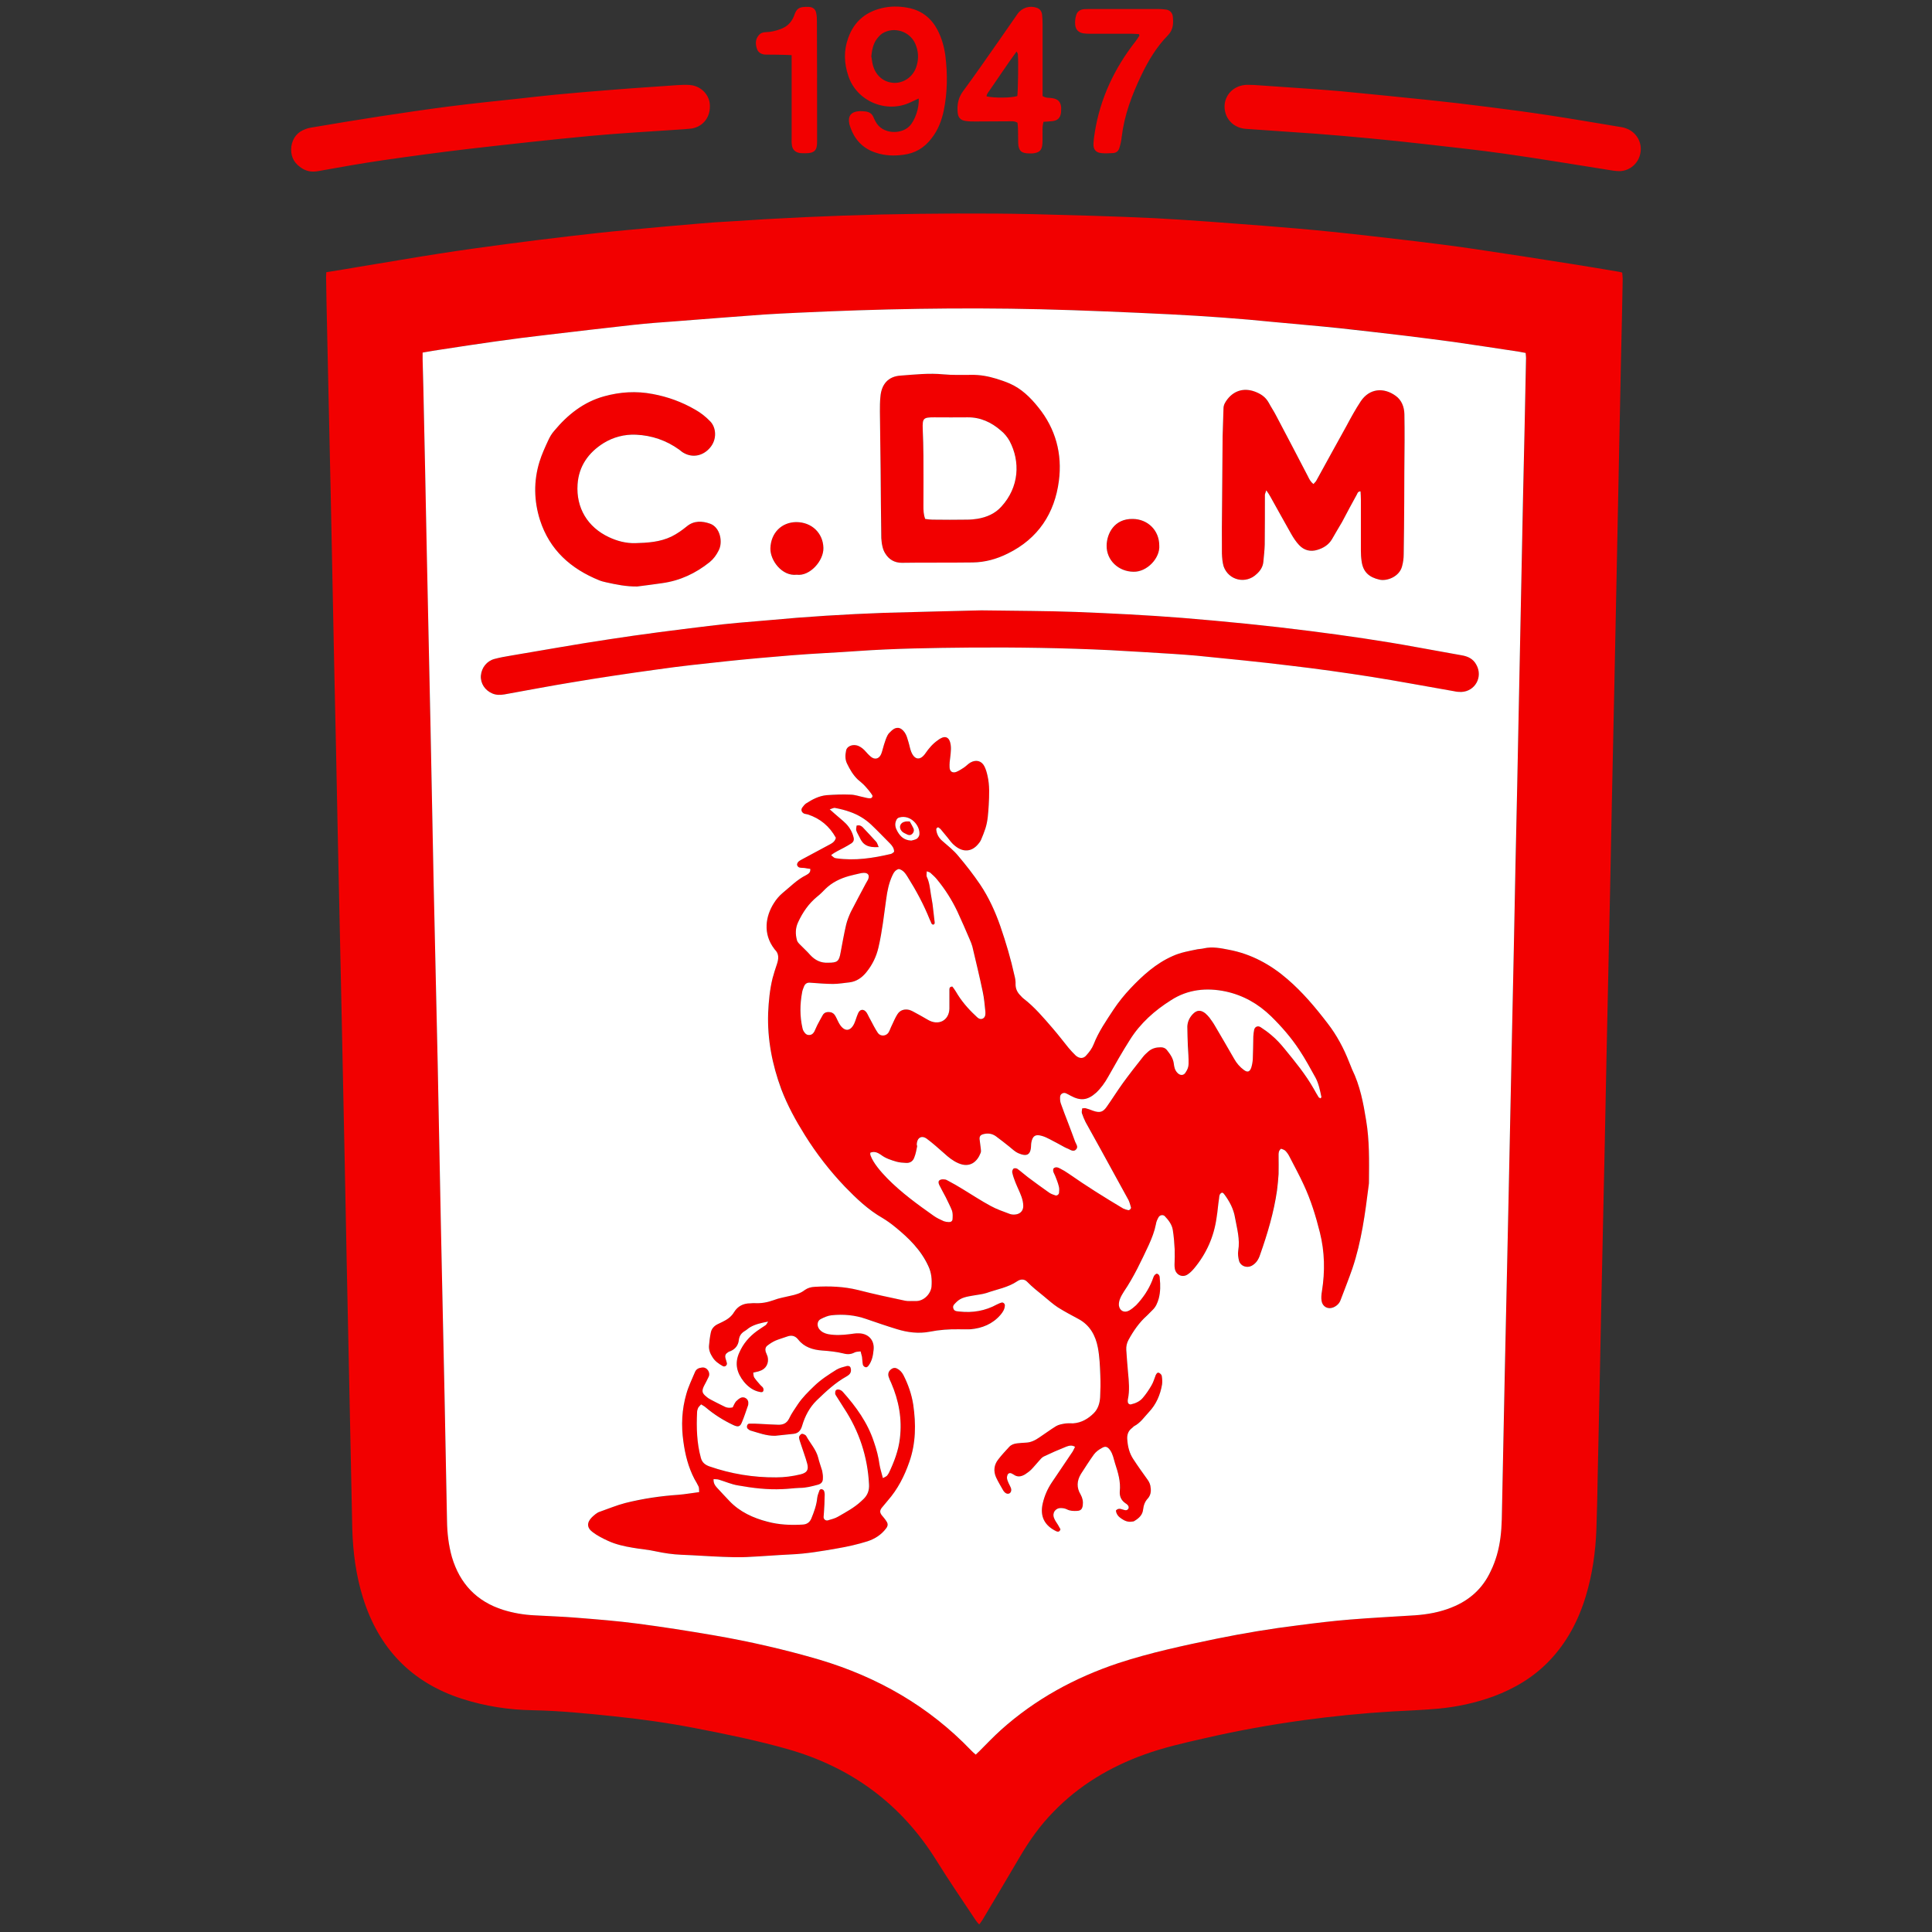 <?xml version="1.0" encoding="utf-8"?>
<!-- Generator: Adobe Illustrator 17.0.0, SVG Export Plug-In . SVG Version: 6.00 Build 0)  -->
<!DOCTYPE svg PUBLIC "-//W3C//DTD SVG 1.1//EN" "http://www.w3.org/Graphics/SVG/1.1/DTD/svg11.dtd">
<svg version="1.1" id="Layer_1" xmlns="http://www.w3.org/2000/svg" xmlns:xlink="http://www.w3.org/1999/xlink" x="0px" y="0px"
	 width="595.3px" height="595.3px" viewBox="0 0 595.3 595.3" enable-background="new 0 0 595.3 595.3" xml:space="preserve">
<rect x="0" y="0" width="595.3" height="595.3" fill="#333333" stroke="none"/>
<g>
	<path fill-rule="evenodd" clip-rule="evenodd" fill="#F20000" d="M130.22,108.64c0,0.919,0,1.514,0,2.109
		c0.054,2.812,0.162,5.569,0.216,8.381c0.378,17.248,0.757,34.496,1.135,51.744c0.324,17.681,0.703,35.361,1.081,53.041
		c0.324,16.275,0.649,32.549,1.027,48.77c0.379,18.437,0.757,36.821,1.19,55.258c0.324,16.437,0.649,32.874,1.027,49.311
		c0.324,17.572,0.703,35.199,1.081,52.771c0.27,12.868,0.487,25.737,0.757,38.551c0.108,3.785,0.487,7.57,1.568,11.192
		c2.379,8.218,7.57,13.679,15.788,16.275c3.082,0.973,6.272,1.514,9.516,1.676c4.38,0.27,8.759,0.378,13.193,0.757
		c6.164,0.487,12.328,0.973,18.492,1.784c7.948,1.027,15.842,2.271,23.736,3.623c10.922,1.892,21.79,4.38,32.495,7.516
		c17.897,5.353,33.631,14.328,46.661,27.899c0.432,0.433,0.865,0.865,1.46,1.352c0.432-0.433,0.865-0.757,1.19-1.135
		c2.217-2.109,4.326-4.38,6.596-6.434c10.543-9.516,22.763-16.167,36.226-20.654c9.895-3.244,20.114-5.407,30.333-7.516
		c8.272-1.676,16.599-3.028,24.98-4.109c5.353-0.703,10.706-1.352,16.058-1.784c6.596-0.541,13.247-0.865,19.897-1.298
		c3.947-0.27,7.84-0.973,11.517-2.487c5.407-2.163,9.462-5.839,11.949-11.138c0.703-1.514,1.298-3.136,1.784-4.758
		c1.081-3.623,1.46-7.407,1.568-11.192c0.324-14.977,0.649-30.008,0.973-44.985c0.324-17.41,0.703-34.874,1.081-52.284
		c0.378-17.356,0.757-34.658,1.081-51.96c0.379-17.464,0.757-34.874,1.135-52.284c0.324-16.383,0.649-32.712,0.973-49.04
		c0.433-21.411,0.865-42.768,1.352-64.125c0.27-14.22,0.595-28.386,0.919-42.606c0-0.703-0.108-1.352-0.162-2.109
		c-0.757-0.162-1.352-0.324-2.001-0.379c-6.704-1.027-13.463-2.055-20.222-3.028c-5.082-0.703-10.165-1.352-15.247-1.946
		c-6.596-0.811-13.193-1.622-19.789-2.325c-6.704-0.703-13.463-1.19-20.168-1.838c-10.597-1.081-21.303-1.893-31.955-2.379
		c-13.355-0.703-26.764-1.243-40.119-1.568c-24.98-0.595-49.96-0.108-74.885,1.081c-3.46,0.162-6.867,0.324-10.219,0.541
		c-8.975,0.649-17.951,1.298-26.926,2.055c-4.434,0.324-8.921,0.649-13.409,1.135c-8.759,0.973-17.464,2.001-26.223,3.028
		c-10.976,1.244-21.898,2.812-32.82,4.542C134.221,107.937,132.382,108.262,130.22,108.64z M130.22,108.64L130.22,108.64
		L130.22,108.64z M100.536,83.877c3.514-0.541,6.65-1.081,9.84-1.622c8.327-1.352,16.653-2.812,24.98-4.109
		c6.867-1.081,13.734-2,20.546-2.92c6.542-0.865,13.031-1.676,19.519-2.433c5.894-0.703,11.787-1.352,17.68-1.892
		c7.624-0.757,15.247-1.406,22.871-2.055c2.866-0.27,5.731-0.433,8.597-0.595c15.68-1.081,31.414-1.784,47.094-2.163
		c15.518-0.324,31.09-0.432,46.607-0.108c12.49,0.324,24.98,0.649,37.47,1.244c11.354,0.595,22.763,1.514,34.117,2.379
		c6.921,0.541,13.842,1.136,20.708,1.838c8.489,0.865,16.978,1.892,25.412,2.866c6.164,0.757,12.328,1.514,18.437,2.433
		c9.949,1.46,19.897,3.028,29.846,4.596c4.704,0.757,9.408,1.514,14.112,2.325c0.432,0.054,0.865,0.162,1.46,0.324
		c0.054,0.649,0.162,1.352,0.162,2.001c-0.162,8.435-0.324,16.924-0.541,25.358c-0.432,21.357-0.865,42.768-1.298,64.125
		c-0.487,24.061-0.973,48.121-1.514,72.236c-0.324,17.41-0.703,34.82-1.081,52.231c-0.378,17.356-0.757,34.712-1.081,52.014
		c-0.379,17.464-0.757,34.874-1.136,52.284c-0.324,16.437-0.649,32.874-1.027,49.311c-0.108,5.948-0.216,11.895-0.432,17.789
		c-0.27,6.975-1.244,13.788-3.244,20.438c-2.271,7.516-5.839,14.328-11.3,20.005c-4.812,5.028-10.652,8.489-17.14,10.922
		c-5.515,2.001-11.192,3.244-17.032,3.785c-4.758,0.432-9.516,0.595-14.274,0.865c-9.138,0.541-18.221,1.46-27.359,2.703
		c-10.219,1.406-20.384,3.244-30.441,5.569c-6.218,1.406-12.436,2.812-18.438,4.974c-10.651,3.839-20.168,9.516-28.062,17.68
		c-4.109,4.163-7.462,8.921-10.435,14.004c-3.785,6.434-7.57,12.814-11.409,19.248c-0.27,0.433-0.595,0.865-1.027,1.46
		c-0.432-0.487-0.811-0.865-1.081-1.298c-4.055-6.11-8.218-12.165-12.111-18.438c-10.868-17.464-26.277-28.764-45.958-34.334
		c-9.354-2.649-18.87-4.596-28.386-6.434c-8.381-1.622-16.815-2.812-25.304-3.677c-8.218-0.865-16.437-1.676-24.709-1.838
		c-7.407-0.108-14.707-1.244-21.79-3.515c-15.626-5.028-25.683-15.572-30.549-31.144c-2.163-6.921-3.082-14.058-3.298-21.249
		c-0.379-17.356-0.703-34.712-1.081-52.014c-0.433-20.33-0.865-40.606-1.244-60.935c-0.324-16.329-0.703-32.658-1.027-49.04
		c-0.378-17.572-0.757-35.199-1.135-52.771c-0.324-17.086-0.703-34.117-1.081-51.203c-0.379-17.681-0.703-35.361-1.081-53.095
		c-0.378-17.248-0.757-34.496-1.135-51.744c-0.108-4.758-0.216-9.516-0.27-14.274C100.428,85.391,100.536,84.742,100.536,83.877z
		 M100.536,83.877L100.536,83.877L100.536,83.877z M218.73,32.89c0,3.569-2.433,6.38-6.002,6.759
		c-1.406,0.162-2.866,0.216-4.271,0.324c-8.813,0.595-17.572,1.081-26.386,1.892c-12.652,1.19-25.304,2.595-38.01,4.055
		c-8.705,1.027-17.464,2.217-26.115,3.46c-6.704,0.973-13.301,2.163-19.951,3.352c-2.109,0.378-3.893,0-5.569-1.298
		c-2.163-1.568-2.974-3.785-2.649-6.38c0.432-2.595,1.892-4.434,4.434-5.299c0.811-0.324,1.73-0.487,2.595-0.595
		c6.759-1.136,13.463-2.271,20.222-3.298c7.029-1.081,14.058-2.109,21.087-3.028c7.191-0.919,14.436-1.676,21.628-2.433
		c3.839-0.433,7.678-0.865,11.517-1.244c5.947-0.541,11.841-1.081,17.734-1.514c6.542-0.541,13.085-0.919,19.627-1.406
		c1.244-0.054,2.487-0.162,3.785-0.054C216.189,26.402,218.892,29.538,218.73,32.89z M218.73,32.89L218.73,32.89L218.73,32.89z
		 M386.397,26.185c5.461,0.378,11.354,0.757,17.302,1.19c3.19,0.216,6.434,0.487,9.624,0.757c8.867,0.865,17.735,1.73,26.548,2.649
		c6.326,0.649,12.706,1.406,18.978,2.217c6.056,0.757,12.111,1.568,18.167,2.487c7.191,1.081,14.328,2.325,21.519,3.514
		c0.865,0.108,1.784,0.27,2.595,0.595c3.082,1.135,4.92,4.271,4.325,7.515c-0.487,3.082-3.136,5.515-6.326,5.623
		c-1.189,0-2.325-0.162-3.514-0.379c-10.598-1.676-21.249-3.46-31.901-4.974c-8.327-1.19-16.761-2.055-25.142-3.028
		c-5.353-0.595-10.706-1.189-16.058-1.676c-5.623-0.541-11.246-1.027-16.869-1.46c-7.299-0.541-14.545-0.973-21.79-1.514
		c-3.028-0.216-5.407-2.109-6.218-4.758c-1.298-4.217,1.46-8.273,5.893-8.759C384.343,26.077,385.154,26.185,386.397,26.185z
		 M386.397,26.185L386.397,26.185L386.397,26.185z M268.473,17.318c0.216,1.081,0.27,2.163,0.595,3.136
		c1.027,3.244,3.677,5.137,6.813,5.083c3.082-0.108,5.785-2.271,6.596-5.407c0.649-2.217,0.487-4.434-0.432-6.596
		c-1.676-3.893-6.542-5.461-10.165-3.244c-0.649,0.433-1.244,1.081-1.676,1.676C269.014,13.533,268.69,15.426,268.473,17.318z
		 M268.473,17.318L268.473,17.318L268.473,17.318z M283.072,30.349c-0.811,0.378-1.622,0.757-2.433,1.135
		c-7.461,3.623-16.707-0.27-19.248-8.11c-1.298-3.839-1.46-7.732-0.054-11.625c1.892-5.407,5.839-8.435,11.409-9.462
		c2.487-0.433,5.028-0.324,7.516,0.216c3.893,0.865,6.759,3.19,8.597,6.705c1.298,2.487,2.055,5.137,2.433,7.948
		c0.703,5.677,0.649,11.3-0.487,16.869c-0.649,3.082-1.73,6.002-3.731,8.543c-2.217,2.974-5.137,4.704-8.813,5.136
		c-2.812,0.379-5.569,0.27-8.218-0.595c-4.055-1.244-6.705-4.001-8.056-8.002c-0.108-0.27-0.162-0.487-0.27-0.811
		c-0.541-2.595,0.487-3.893,3.19-4.055c0.595,0,1.244,0.054,1.838,0.108c1.081,0.162,1.893,0.649,2.325,1.622
		c0.216,0.487,0.432,0.973,0.703,1.46c2.055,4.001,7.894,4.055,10.435,1.46C281.937,37.161,283.288,33.214,283.072,30.349z
		 M283.072,30.349L283.072,30.349L283.072,30.349z M313.242,15.858c-2.974,4.055-5.569,8.056-8.326,12.003
		c-0.324,0.541-0.919,1.027-0.919,1.838c2.379,0.541,7.678,0.487,9.462-0.108c0.216-1.568,0.378-10.922,0.162-12.868
		C313.621,16.507,313.459,16.291,313.242,15.858z M313.242,15.858L313.242,15.858L313.242,15.858z M313.513,37.81
		c-1.027-0.595-1.947-0.433-2.812-0.433c-3.406,0-6.813,0.054-10.219,0.054c-0.973,0-2.001,0-2.974-0.162
		c-1.568-0.216-2.325-1.081-2.433-2.703c-0.216-2.379,0.216-4.542,1.73-6.542c3.785-5.137,7.407-10.381,11.084-15.626
		c1.893-2.703,3.785-5.461,5.677-8.164c1.352-1.892,3.731-2.595,5.894-1.838c0.973,0.324,1.46,1.081,1.622,2
		c0.108,0.973,0.162,1.946,0.162,2.974c0,6.542,0,13.085,0,19.627c0,0.919,0,1.784,0,2.595c1.081,0.703,2.109,0.487,3.028,0.649
		c1.784,0.324,2.541,1.136,2.703,2.866c0,0.541,0,1.081-0.054,1.622c-0.216,1.568-0.973,2.379-2.595,2.595
		c-0.865,0.108-1.784,0.108-2.812,0.216c-0.108,0.649-0.27,1.244-0.27,1.838c-0.054,1.622,0.054,3.244-0.054,4.866
		c-0.108,2.055-0.919,2.812-3.028,3.028c-0.324,0-0.703,0-1.027,0c-2.433,0-3.298-0.811-3.406-3.19
		c-0.054-1.406,0-2.866-0.054-4.271C313.675,39.108,313.567,38.405,313.513,37.81z M313.513,37.81L313.513,37.81L313.513,37.81z
		 M350.928,10.505c-0.649,0-1.46-0.108-2.217-0.108c-4.217,0-8.435,0-12.652,0c-0.703,0-1.406,0-2.163-0.108
		c-1.514-0.216-2.433-1.081-2.595-2.595c-0.108-0.973,0-2.001,0.27-2.92c0.27-1.135,1.135-1.784,2.325-1.946
		c0.541,0,1.027-0.054,1.568-0.054c7.137,0,14.22,0,21.303,0c0.811,0,1.622,0.054,2.433,0.162c1.136,0.108,2.001,0.919,2.163,2.055
		c0.216,2.055,0.216,4.055-1.406,5.785c-3.568,3.623-6.164,7.948-8.326,12.49c-2.866,6.002-5.191,12.165-6.002,18.87
		c-0.108,1.19-0.378,2.325-0.703,3.406c-0.27,0.973-0.973,1.568-1.946,1.622c-1.244,0.054-2.487,0.162-3.731,0
		c-1.568-0.162-2.379-1.136-2.325-2.758c0.054-1.298,0.216-2.541,0.433-3.785c1.676-10.381,6.056-19.627,12.544-27.9
		c0.433-0.541,0.811-1.189,1.19-1.784C351.091,10.938,351.036,10.83,350.928,10.505z M350.928,10.505L350.928,10.505L350.928,10.505
		z M243.926,16.994c-1.244-0.054-2.109-0.108-2.974-0.108c-1.622-0.054-3.244-0.054-4.866-0.054c-1.243,0-2.379-0.487-2.812-1.676
		c-0.541-1.46-0.595-3.028,0.541-4.325c0.541-0.649,1.298-0.919,2.163-0.919c1.568-0.054,2.974-0.379,4.434-0.919
		c2-0.703,3.352-1.946,4.163-3.893c0.054-0.108,0.108-0.162,0.108-0.27c0.757-2.325,1.622-2.812,4.542-2.703
		c1.244,0.054,2.055,0.703,2.271,1.892c0.216,0.973,0.216,1.946,0.216,2.92c0.054,10.76,0.054,21.519,0.054,32.279
		c0,1.46,0,2.866,0,4.326c0.054,2.812-0.811,3.677-3.623,3.677c-0.541,0-1.081,0-1.622-0.054c-1.514-0.216-2.433-1.136-2.541-2.649
		c-0.108-0.703-0.054-1.46-0.054-2.163c0-7.353,0-14.707,0-22.06V16.994z M243.926,16.994L243.926,16.994L243.926,16.994z
		 M280.855,259.005c-2.325-0.108-3.46-1.298-4.325-2.812c-0.595-1.027-0.919-2.109-0.433-3.298c0.216-0.595,0.541-0.919,1.081-1.027
		c3.406-0.919,6.434,2.541,6.11,5.299c-0.054,0.487-0.432,1.027-0.811,1.298C281.882,258.789,281.18,258.897,280.855,259.005z
		 M280.855,259.005L280.855,259.005L280.855,259.005z M255.659,249.381c0.757-0.216,1.298-0.541,1.73-0.433
		c1.568,0.324,3.136,0.703,4.65,1.244c2.379,0.865,4.542,2.163,6.38,3.893c2,1.892,3.947,3.947,5.893,5.894
		c0.595,0.649,1.19,1.352,1.244,2.487c-0.324,0.216-0.649,0.541-1.027,0.649c-5.515,1.298-11.084,2.163-16.815,1.352
		c-0.649-0.108-0.649-0.108-1.622-0.973c1.189-0.973,2.595-1.568,3.893-2.271c0.811-0.432,1.568-0.865,2.325-1.352
		c0.703-0.433,0.919-1.027,0.703-1.838c-0.379-1.622-1.19-3.028-2.325-4.217c-1.135-1.081-2.379-2.109-3.623-3.19
		C256.686,250.3,256.308,249.922,255.659,249.381z M255.659,249.381L255.659,249.381L255.659,249.381z M255.173,296.637
		c-2.109,0.108-4.001-0.703-5.569-2.433c-0.973-1.135-2.163-2.163-3.19-3.244c-0.378-0.379-0.757-0.811-0.865-1.298
		c-0.487-1.838-0.487-3.677,0.378-5.515c1.46-3.028,3.298-5.731,5.894-7.894c0.919-0.703,1.73-1.568,2.595-2.379
		c2.055-2.001,4.488-3.19,7.245-3.893c1.027-0.27,2.055-0.595,3.136-0.811c0.379-0.108,0.865-0.216,1.298-0.216
		c1.46-0.054,1.946,0.757,1.352,2.109c-0.216,0.379-0.433,0.757-0.649,1.136c-1.568,2.974-3.136,5.839-4.65,8.813
		c-0.595,1.298-1.081,2.649-1.406,4.055c-0.703,2.758-1.19,5.623-1.73,8.435C258.525,296.259,258.092,296.637,255.173,296.637z
		 M255.173,296.637L255.173,296.637L255.173,296.637z M277.016,267.764c1.298,0.324,2.001,1.406,2.703,2.433
		c2.595,4.217,4.92,8.543,6.759,13.139c0.216,0.432,0.379,0.811,0.595,1.244c0.054,0.108,0.216,0.216,0.378,0.324
		c0.487,0,0.595-0.379,0.541-0.757c-0.216-1.838-0.378-3.731-0.649-5.569c-0.162-1.081-0.379-2.109-0.541-3.19
		c-0.27-1.784-0.378-3.569-1.244-5.245c-0.162-0.378,0-0.919,0-1.676c0.541,0.216,0.919,0.27,1.135,0.487
		c0.703,0.649,1.46,1.298,2.055,2.055c2.487,3.028,4.542,6.272,6.218,9.786c1.352,2.92,2.65,5.893,3.947,8.867
		c0.27,0.649,0.541,1.298,0.703,2.001c1.081,4.65,2.217,9.246,3.244,13.896c0.433,2,0.541,4.055,0.757,6.11
		c0.108,0.811,0.108,1.784-0.757,2.163c-0.973,0.487-1.676-0.27-2.325-0.865c-2.325-2.271-4.434-4.704-6.056-7.516
		c-0.324-0.541-0.703-1.027-0.973-1.46c-0.757,0-0.919,0.379-0.973,0.865c0,1.514,0,3.082,0,4.596c0,0.432,0,0.865,0,1.352
		c-0.108,3.677-3.352,5.353-6.596,3.406c-1.568-0.919-3.136-1.73-4.704-2.595c-0.324-0.162-0.649-0.324-0.973-0.433
		c-1.568-0.379-2.92,0.054-3.785,1.406c-0.649,1.081-1.135,2.217-1.676,3.352c-0.378,0.703-0.595,1.514-1.027,2.163
		c-0.757,1.135-2.433,1.298-3.244,0.162c-0.919-1.298-1.622-2.757-2.379-4.163c-0.433-0.703-0.649-1.46-1.136-2.109
		c-0.865-1.244-2.109-1.081-2.649,0.324c-0.433,0.973-0.703,2.055-1.135,3.028c-1.081,2.433-2.92,2.595-4.38,0.379
		c-0.595-0.757-0.919-1.73-1.406-2.595c-0.324-0.649-0.865-1.136-1.622-1.244c-0.973-0.162-1.784,0.054-2.325,0.973
		c-0.595,0.973-1.135,2-1.676,3.028c-0.324,0.649-0.595,1.352-0.919,1.946c-0.324,0.703-0.919,1.081-1.73,1.081
		c-0.811-0.054-1.244-0.649-1.622-1.298c-0.108-0.216-0.216-0.487-0.27-0.757c-0.865-3.731-0.811-7.461-0.108-11.192
		c0.108-0.649,0.378-1.189,0.649-1.784c0.379-0.865,0.973-1.19,1.946-1.081c2.325,0.162,4.65,0.378,6.975,0.378
		c1.676,0,3.352-0.27,5.082-0.487c2.163-0.27,3.839-1.46,5.19-3.136c1.784-2.217,3.028-4.812,3.677-7.678
		c1.136-4.866,1.676-9.895,2.379-14.869c0.324-2.487,0.811-4.92,1.893-7.245C275.394,268.846,275.881,268.035,277.016,267.764z
		 M277.016,267.764L277.016,267.764L277.016,267.764z M406.889,338.432c-0.216-0.162-0.487-0.216-0.595-0.433
		c-0.541-0.811-1.027-1.676-1.514-2.541c-2.487-4.38-5.677-8.273-8.867-12.165c-1.298-1.622-2.703-3.136-4.272-4.488
		c-1.027-0.811-2.163-1.622-3.244-2.325c-0.811-0.487-1.73-0.162-1.946,0.757c-0.162,0.703-0.216,1.406-0.27,2.109
		c-0.054,2.325-0.054,4.704-0.162,7.029c-0.054,0.865-0.216,1.784-0.487,2.649c-0.433,1.244-1.19,1.46-2.271,0.649
		c-1.19-0.919-2.163-2.055-2.92-3.406c-2.001-3.46-4.001-6.867-6.002-10.219c-0.487-0.865-1.081-1.676-1.676-2.487
		c-0.378-0.487-0.811-0.919-1.298-1.352c-1.352-1.081-2.595-1.027-3.839,0.27c-0.973,1.081-1.622,2.379-1.676,3.839
		c0,2.001,0.108,3.947,0.216,5.948c0.054,1.838,0.216,3.731,0.162,5.623c0,0.865-0.379,1.784-0.811,2.487
		c-0.649,1.135-1.892,1.081-2.703,0.108c-0.703-0.811-0.919-1.784-1.027-2.703c-0.216-1.73-1.135-2.974-2.163-4.271
		c-0.487-0.595-1.135-0.811-1.892-0.811c-1.406,0-2.649,0.324-3.731,1.244c-0.595,0.541-1.244,1.081-1.73,1.73
		c-2.109,2.649-4.217,5.353-6.164,8.11c-1.73,2.325-3.244,4.758-4.92,7.137c-1.244,1.784-2.271,2.055-4.326,1.244
		c-0.757-0.27-1.568-0.487-2.325-0.703c-0.216-0.054-0.541,0-0.973,0.054c-0.054,0.487-0.216,1.027-0.054,1.46
		c0.27,0.919,0.649,1.892,1.135,2.758c1.514,2.812,3.082,5.623,4.65,8.435c2.866,5.191,5.731,10.435,8.543,15.626
		c0.378,0.703,0.54,1.514,0.757,2.271c0.108,0.379-0.487,0.919-0.865,0.811c-0.487-0.108-1.027-0.27-1.514-0.541
		c-5.731-3.352-11.354-6.867-16.761-10.706c-0.865-0.595-1.838-1.135-2.757-1.622c-0.649-0.324-1.352-0.541-2.001,0.054
		c-0.324,0.865,0.27,1.514,0.541,2.271c0.432,1.081,0.865,2.163,1.135,3.298c0.162,0.595,0.108,1.244,0.054,1.838
		c-0.054,0.595-0.649,1.027-1.136,0.865c-0.703-0.216-1.406-0.487-1.946-0.865c-2.217-1.568-4.38-3.19-6.542-4.758
		c-1.081-0.811-2.055-1.73-3.136-2.541c-0.324-0.216-0.973-0.27-1.189-0.108c-0.324,0.216-0.541,0.811-0.487,1.135
		c0.27,1.027,0.595,2.055,0.973,3.082c0.595,1.514,1.352,2.92,1.892,4.434c0.324,0.919,0.541,1.946,0.541,2.92
		c0,1.514-0.973,2.487-2.541,2.595c-0.487,0.054-1.081,0-1.568-0.162c-2.001-0.757-4.109-1.46-5.948-2.487
		c-2.92-1.568-5.677-3.46-8.489-5.137c-1.46-0.919-2.974-1.73-4.488-2.541c-0.379-0.216-0.811-0.487-1.19-0.541
		c-0.541,0-1.135,0-1.514,0.27c-0.541,0.324-0.379,0.973-0.162,1.46c0.649,1.244,1.352,2.541,2.001,3.785
		c0.703,1.406,1.46,2.703,1.946,4.163c0.27,0.757,0.216,1.73,0.162,2.595c-0.054,0.595-0.541,0.973-1.135,0.919
		c-0.541,0-1.081-0.108-1.568-0.324c-1.081-0.487-2.163-0.919-3.082-1.622c-5.028-3.515-9.949-7.083-14.274-11.463
		c-2.109-2.163-4.38-4.812-5.191-7.083c-0.108-0.27-0.054-0.541-0.108-0.865c1.244-0.595,2.271-0.054,3.244,0.595
		c1.46,1.081,3.19,1.676,4.92,2.163c0.919,0.27,1.892,0.324,2.92,0.379c1.19,0,2.109-0.541,2.541-1.676
		c0.378-1.081,0.595-2.217,0.811-3.352c0.054-0.216-0.108-0.541-0.108-0.811c0.108-2.001,1.514-2.812,3.082-1.622
		c1.892,1.406,3.623,2.974,5.407,4.488c1.352,1.244,2.703,2.379,4.38,3.082c3.514,1.514,5.785-0.541,6.813-3.19
		c0.162-0.378,0.108-0.865,0.054-1.298c-0.108-1.027-0.27-2.001-0.379-2.974c-0.054-0.865,0.324-1.298,1.189-1.514
		c1.406-0.378,2.703-0.162,3.839,0.649c1.406,0.973,2.703,2.055,4.055,3.136c0.703,0.541,1.406,1.135,2.109,1.676
		c0.541,0.324,1.136,0.595,1.73,0.757c1.676,0.487,2.595-0.054,2.866-1.73c0.108-0.649,0.054-1.298,0.162-1.892
		c0.378-2.055,1.244-2.649,3.244-2.055c0.811,0.216,1.676,0.595,2.433,1.027c1.568,0.757,3.028,1.622,4.542,2.379
		c0.378,0.216,0.811,0.432,1.19,0.595c0.811,0.378,1.73,0.973,2.487,0.054c0.595-0.757-0.054-1.46-0.324-2.217
		c-0.757-1.946-1.46-3.839-2.217-5.785c-0.757-2.001-1.568-4.001-2.271-6.056c-0.216-0.649-0.27-1.406-0.216-2.055
		c0.054-0.919,1.027-1.406,1.784-1.081c0.541,0.162,0.973,0.487,1.46,0.757c3.082,1.676,5.245,1.406,7.84-0.973
		c1.568-1.352,2.757-3.082,3.785-4.866c2.109-3.839,4.272-7.678,6.651-11.408c3.244-5.082,7.678-9.03,12.706-12.22
		c5.137-3.244,10.868-3.893,16.815-2.649c5.461,1.189,10.057,3.839,14.004,7.678c3.19,3.136,6.164,6.542,8.651,10.327
		c1.838,2.758,3.406,5.677,5.029,8.597c1.027,1.784,1.352,3.839,1.784,5.839C407.214,338.054,407.052,338.27,406.889,338.432z
		 M406.889,338.432L406.889,338.432L406.889,338.432z M394.724,353.95c-0.811,0.649-0.757,1.352-0.757,2.109
		c0,1.838,0.054,3.785,0,5.623c-0.108,1.73-0.27,3.406-0.541,5.082c-0.919,6.813-2.866,13.355-5.137,19.789
		c-0.541,1.514-1.244,2.757-2.758,3.514c-1.406,0.703-3.244,0-3.677-1.514c-0.324-1.027-0.487-2.163-0.324-3.19
		c0.595-3.515-0.379-6.813-0.919-10.165c-0.487-2.649-1.784-5.082-3.352-7.299c-0.162-0.162-0.433-0.27-0.649-0.433
		c-0.919,0.27-0.865,1.081-0.973,1.73c-0.324,1.946-0.433,3.947-0.703,5.893c-0.865,5.947-3.19,11.192-7.029,15.788
		c-0.541,0.703-1.244,1.298-1.946,1.784c-1.568,1.081-3.569,0.216-3.947-1.676c-0.108-0.433-0.054-0.919-0.054-1.352
		c0-1.514,0.108-3.082,0-4.596c-0.108-2.055-0.27-4.109-0.595-6.11c-0.27-1.676-1.298-2.974-2.433-4.163
		c-0.487-0.541-1.46-0.432-1.838,0.216c-0.432,0.649-0.811,1.406-0.919,2.217c-0.433,2.217-1.244,4.272-2.163,6.326
		c-2.325,4.974-4.65,9.895-7.732,14.491c-0.433,0.703-0.865,1.406-1.136,2.109c-0.27,0.649-0.433,1.406-0.378,2.055
		c0.216,1.73,1.73,2.487,3.19,1.622c0.757-0.432,1.46-1.027,2.109-1.676c2.163-2.217,3.839-4.704,4.974-7.57
		c0.324-0.811,0.432-1.784,1.46-2.109c0.757,0.216,0.865,0.919,0.919,1.514c0.162,2.055,0.162,4.109-0.379,6.164
		c-0.324,1.298-0.865,2.541-1.892,3.515c-0.595,0.541-1.135,1.135-1.73,1.676c-2.379,2.163-4.109,4.704-5.677,7.461
		c-0.541,0.973-0.757,2.001-0.703,3.136c0.162,2.325,0.324,4.65,0.541,6.975c0.27,2.758,0.541,5.569-0.054,8.327
		c-0.054,0.27,0,0.541,0,0.811c0,0.433,0.487,0.811,0.973,0.703c1.406-0.324,2.757-0.919,3.677-2.055
		c1.027-1.135,1.838-2.433,2.595-3.731c0.595-1.027,0.919-2.163,1.406-3.244c0.162-0.433,0.432-0.865,0.919-0.703
		c0.379,0.162,0.811,0.541,0.865,0.919c0.162,0.865,0.27,1.784,0.108,2.649c-0.541,3.244-1.838,6.164-4.109,8.597
		c-1.406,1.514-2.595,3.244-4.488,4.271c-0.27,0.162-0.487,0.487-0.811,0.703c-1.135,0.919-1.46,2.163-1.298,3.568
		c0.162,2.109,0.649,4.109,1.838,5.894c1.46,2.163,2.92,4.271,4.433,6.38c0.541,0.757,0.865,1.568,0.973,2.487
		c0.108,1.189-0.108,2.325-0.919,3.244c-0.865,0.973-1.298,2.109-1.406,3.406c-0.216,1.676-1.352,2.703-2.703,3.514
		c-0.216,0.162-0.487,0.216-0.757,0.216c-1.244,0.216-2.271-0.216-3.298-0.919c-0.919-0.595-1.568-1.406-1.676-2.487
		c0.703-0.757,1.406-0.487,2.055-0.324c0.649,0.162,1.244,0.487,1.73-0.162c0.379-0.487,0.162-1.136-0.757-1.73
		c-1.352-0.919-1.946-2.163-1.784-3.677c0.27-3.028-0.595-5.839-1.514-8.651c-0.432-1.406-0.649-2.812-1.514-4.055
		c-0.757-1.027-1.406-1.352-2.487-0.703c-0.919,0.487-1.838,1.19-2.433,2.001c-1.46,1.946-2.757,4.001-4.055,6.056
		c-1.298,2.055-1.406,4.217-0.108,6.326c0.595,1.081,0.811,2.163,0.649,3.352c-0.162,1.135-0.649,1.622-1.73,1.676
		c-1.081,0.054-2.163,0.054-3.19-0.487c-0.541-0.27-1.19-0.378-1.784-0.378c-1.73-0.054-2.812,1.514-2.109,3.136
		c0.324,0.757,0.811,1.406,1.19,2.055c0.27,0.487,0.541,0.919,0.757,1.352c-0.27,0.757-0.703,0.865-1.298,0.595
		c-3.677-1.784-5.082-4.65-4.163-8.597c0.541-2.325,1.46-4.434,2.812-6.38c2.109-3.244,4.271-6.434,6.434-9.624
		c0.27-0.433,0.487-0.919,0.703-1.406c-1.027-0.649-1.946-0.324-2.703-0.054c-2.325,0.919-4.65,1.946-6.921,3.028
		c-0.595,0.27-1.081,0.919-1.514,1.46c-0.811,0.811-1.514,1.784-2.379,2.595c-0.541,0.541-1.244,1.027-1.892,1.46
		c-1.136,0.703-2.325,0.919-3.514,0.054c-0.162-0.108-0.324-0.162-0.487-0.27c-0.432-0.216-0.919-0.27-1.19,0.108
		c-0.27,0.324-0.378,0.811-0.378,1.189c0.054,0.541,0.27,1.081,0.487,1.568c0.216,0.487,0.487,0.973,0.703,1.46
		c0.27,0.703,0.108,1.352-0.324,1.676c-0.541,0.378-1.298,0.162-1.838-0.595c-0.054-0.054-0.108-0.162-0.162-0.216
		c-0.757-1.352-1.568-2.649-2.217-4.055c-0.865-1.946-0.649-3.893,0.703-5.569c1.027-1.352,2.217-2.595,3.352-3.839
		c0.649-0.703,1.514-0.973,2.433-1.081c0.919-0.108,1.784-0.162,2.703-0.216c1.568-0.054,2.92-0.757,4.163-1.622
		c1.73-1.189,3.352-2.433,5.136-3.46c0.811-0.487,1.838-0.649,2.812-0.811c0.811-0.162,1.622-0.054,2.433-0.108
		c2.541-0.108,4.65-1.352,6.38-3.082c1.298-1.298,1.838-3.082,1.946-4.92c0.108-2.271,0.162-4.488,0.108-6.759
		c-0.162-2.866-0.216-5.785-0.811-8.543c-0.703-3.731-2.433-6.921-6.002-8.813c-2.109-1.135-4.271-2.271-6.326-3.568
		c-1.568-1.027-2.92-2.325-4.434-3.515c-1.73-1.406-3.46-2.812-5.028-4.434c-0.865-0.865-2.109-0.757-2.974-0.162
		c-2.92,2.001-6.326,2.541-9.516,3.677c-1.352,0.432-2.811,0.541-4.217,0.811c-1.784,0.324-3.569,0.541-4.92,1.892
		c-0.595,0.541-1.352,1.027-1.135,2.001c0.27,1.027,1.189,0.919,2,1.027c4.001,0.433,7.84-0.216,11.463-2.163
		c0.433-0.27,0.919-0.487,1.46-0.595c0.487-0.162,1.027,0.378,0.973,0.919c-0.054,1.135-0.649,2.055-1.352,2.866
		c-2.433,2.758-5.623,4.109-9.246,4.38c-1.136,0.108-2.325,0.054-3.515,0.054c-3.028-0.108-6.056,0.162-9.083,0.757
		c-3.406,0.649-6.813,0.216-10.111-0.811c-3.136-0.973-6.272-2.055-9.408-3.136c-3.46-1.189-7.029-1.514-10.651-1.135
		c-1.136,0.108-2.217,0.595-3.298,1.081c-1.19,0.595-1.352,2.163-0.487,3.244c0.703,0.865,1.676,1.298,2.758,1.514
		c2.163,0.378,4.325,0.216,6.488,0c0.973-0.162,1.946-0.324,2.92-0.324c2.974,0.108,4.866,2.217,4.542,5.137
		c-0.162,1.73-0.487,3.352-1.514,4.812c-0.27,0.433-0.649,0.703-1.136,0.487c-0.27-0.108-0.595-0.432-0.649-0.703
		c-0.162-0.811-0.162-1.622-0.27-2.433c-0.054-0.487-0.27-1.027-0.432-1.676c-0.703,0.108-1.352,0.054-1.838,0.324
		c-1.135,0.541-2.217,0.649-3.406,0.324c-2.163-0.541-4.38-0.757-6.65-0.919c-2.812-0.216-5.461-1.027-7.353-3.406
		c-0.865-1.189-2.001-1.406-3.352-0.919c-1.19,0.432-2.379,0.757-3.515,1.244c-0.919,0.378-1.784,0.919-2.541,1.514
		c-0.649,0.432-0.811,1.135-0.595,1.946c0.162,0.487,0.432,0.973,0.595,1.514c0.541,2.001-0.487,3.839-2.433,4.434
		c-0.595,0.162-1.244,0.27-2.001,0.433c0.108,0.595,0.054,1.19,0.324,1.568c0.541,0.811,1.244,1.568,1.892,2.325
		c0.216,0.216,0.595,0.433,0.757,0.703c0.162,0.324,0.27,0.703,0.216,1.027c-0.216,0.487-0.703,0.433-1.136,0.379
		c-2.055-0.433-3.677-1.622-4.92-3.19c-2.163-2.649-2.974-5.623-1.406-8.975c1.19-2.703,3.028-4.866,5.407-6.596
		c0.865-0.649,1.784-1.189,2.649-1.784c0.27-0.162,0.379-0.541,0.811-1.135c-2.217,0.433-4.001,0.811-5.623,1.784
		c-0.541,0.324-1.027,0.757-1.514,1.081c-1.081,0.649-1.73,1.46-1.892,2.812c-0.162,1.622-1.081,2.811-2.649,3.406
		c-0.216,0.108-0.487,0.216-0.703,0.378c-0.757,0.487-0.973,0.919-0.757,1.784c0.108,0.541,0.324,1.027,0.433,1.568
		c0.108,0.703-0.649,1.244-1.244,0.919c-1.243-0.703-2.433-1.514-3.19-2.757c-0.703-1.136-1.19-2.271-1.081-3.569
		c0.162-1.352,0.27-2.649,0.541-4.001c0.216-1.189,1.027-2.055,2.109-2.595c0.541-0.216,0.973-0.487,1.46-0.703
		c1.514-0.703,2.758-1.568,3.677-3.082c1.081-1.784,2.811-2.649,4.974-2.703c0.432,0,0.865,0,1.352,0
		c2.001,0.108,3.893-0.216,5.785-0.919c1.622-0.649,3.46-0.973,5.191-1.352c1.568-0.379,3.136-0.757,4.434-1.784
		c0.919-0.703,1.946-0.919,3.082-1.027c4.488-0.216,8.921-0.054,13.355,1.027c4.758,1.19,9.57,2.271,14.436,3.244
		c1.027,0.216,2.109,0.108,3.19,0.108c2.703,0.162,4.758-2.271,4.974-4.434c0.162-2.163,0-4.217-0.919-6.326
		c-2.271-4.974-6.11-8.597-10.219-11.949c-1.244-1.027-2.595-2-3.947-2.812c-4.38-2.595-8.056-6.002-11.571-9.678
		c-4.65-4.812-8.813-10.165-12.382-15.896c-2.812-4.488-5.353-9.138-7.191-14.166c-2.866-7.57-4.38-15.301-4.055-23.412
		c0.108-3.623,0.432-7.191,1.298-10.706c0.379-1.46,0.865-2.92,1.352-4.38c0.541-1.622,0.703-3.136-0.649-4.488
		c-0.054-0.054-0.108-0.162-0.162-0.216c-3.623-4.704-2.649-10.165-0.108-14.112c0.757-1.135,1.622-2.217,2.649-3.028
		c2.325-1.946,4.488-4.163,7.245-5.569c0.649-0.378,1.514-0.757,1.298-1.946c-0.595-0.054-1.189-0.162-1.784-0.27
		c-0.541-0.054-1.081,0-1.568-0.162c-0.324-0.108-0.649-0.432-0.703-0.703c-0.054-0.324,0.108-0.757,0.324-0.973
		c0.27-0.324,0.703-0.541,1.081-0.757c2.703-1.46,5.407-2.866,8.056-4.325c1.027-0.541,2.163-0.973,2.487-2.379
		c-1.946-3.46-4.812-5.893-8.651-7.191c-0.324-0.108-0.703-0.108-1.027-0.216c-0.919-0.378-1.189-1.244-0.649-1.946
		c0.324-0.432,0.649-0.865,1.081-1.19c2.001-1.298,4.055-2.379,6.434-2.595c2.433-0.108,4.866-0.27,7.299-0.162
		c1.406,0,2.812,0.541,4.217,0.811c0.595,0.162,1.19,0.324,1.784,0.324c0.649,0.054,1.027-0.595,0.649-1.081
		c-0.649-0.973-1.406-1.838-2.163-2.703c-0.703-0.757-1.46-1.352-2.163-2.001c-1.46-1.406-2.487-3.082-3.352-4.866
		c-0.649-1.298-0.541-2.649-0.324-4.001c0.216-1.244,1.73-2.001,3.19-1.676c0.973,0.216,1.784,0.811,2.487,1.514
		c0.649,0.649,1.19,1.352,1.892,1.946c1.298,1.081,2.595,0.757,3.244-0.757c0.378-0.919,0.541-1.893,0.865-2.866
		c0.324-0.973,0.703-2,1.136-2.974c0.27-0.541,0.811-0.973,1.244-1.406c1.298-1.19,2.757-1.244,4.055,0.703
		c0.541,0.757,0.811,1.784,1.081,2.703c0.324,1.027,0.487,2.109,0.865,3.136c1.027,2.541,2.811,2.758,4.38,0.487
		c1.081-1.568,2.271-2.974,3.839-4.055c0.324-0.216,0.595-0.433,0.919-0.595c1.352-0.757,2.487-0.324,2.92,1.189
		c0.379,1.514,0.162,3.028,0,4.596c-0.162,1.027-0.27,2.109-0.216,3.19c0.054,1.244,0.865,1.838,2.001,1.406
		c0.811-0.324,1.568-0.811,2.325-1.298c0.757-0.487,1.352-1.189,2.163-1.622c1.676-0.973,3.406-0.541,4.325,1.244
		c0.432,0.865,0.649,1.838,0.865,2.811c0.703,2.974,0.595,6.056,0.379,9.084c-0.162,2.433-0.27,4.866-1.027,7.191
		c-0.378,1.19-0.865,2.379-1.352,3.515c-0.216,0.487-0.541,0.919-0.919,1.352c-2.001,2.379-4.65,2.487-7.083,0.541
		c-0.919-0.757-1.568-1.73-2.325-2.649c-0.703-0.811-1.352-1.676-2.055-2.487c-0.216-0.27-0.541-0.432-0.811-0.649
		c-0.649,0.216-0.649,0.595-0.541,1.081c0.216,1.298,0.919,2.325,1.892,3.19c1.676,1.46,3.46,2.92,4.866,4.596
		c2.379,2.812,4.65,5.731,6.705,8.759c2.649,3.947,4.65,8.327,6.218,12.814c1.73,5.028,3.244,10.111,4.38,15.301
		c0.216,0.865,0.379,1.784,0.379,2.649c-0.054,1.46,0.541,2.595,1.568,3.568c0.216,0.27,0.487,0.541,0.757,0.757
		c3.46,2.649,6.218,5.948,9.029,9.192c1.73,2.001,3.298,4.055,4.974,6.056c0.649,0.865,1.406,1.622,2.217,2.379
		c1.081,0.973,2.325,1.027,3.298-0.108c0.865-1.027,1.73-2.163,2.163-3.352c1.568-3.893,3.893-7.299,6.164-10.706
		c1.514-2.325,3.298-4.542,5.19-6.542c3.785-4.001,7.84-7.678,12.977-9.949c2.487-1.136,5.137-1.568,7.786-2.109
		c0.595-0.108,1.244-0.108,1.838-0.27c2.649-0.595,5.245-0.054,7.732,0.433c6.867,1.298,12.76,4.542,18.059,9.083
		c4.704,4.055,8.597,8.705,12.328,13.571c2.811,3.623,4.974,7.678,6.704,11.949c0.27,0.757,0.541,1.514,0.919,2.217
		c2.379,5.028,3.406,10.381,4.271,15.788c1.027,6.164,0.919,12.382,0.865,18.545c0,0.541,0,1.081-0.054,1.622
		c-1.135,8.543-2.271,17.086-5.028,25.304c-1.135,3.352-2.379,6.596-3.623,9.84c-0.433,1.081-1.19,1.838-2.271,2.217
		c-1.676,0.703-3.352-0.162-3.623-1.946c-0.108-0.973-0.054-2.001,0.108-2.974c0.973-6.11,0.865-12.165-0.649-18.167
		c-1.243-4.974-2.757-9.895-4.92-14.544c-1.406-3.028-2.974-5.948-4.488-8.867c-0.324-0.649-0.757-1.244-1.244-1.73
		C395.643,354.22,395.102,354.112,394.724,353.95z M394.724,353.95L394.724,353.95L394.724,353.95z M302.375,188.067
		c11.463,0.162,20.33,0.162,29.197,0.487c10.976,0.433,21.898,0.973,32.874,1.838c13.139,1.081,26.277,2.379,39.362,4.055
		c10.976,1.406,21.898,2.974,32.766,4.974c4.596,0.811,9.192,1.676,13.787,2.487c1.946,0.324,3.568,1.081,4.596,2.92
		c2.055,3.731-0.433,8.218-4.704,8.381c-0.703,0-1.46-0.054-2.163-0.162c-8.489-1.514-16.923-3.136-25.466-4.488
		c-8.327-1.298-16.707-2.487-25.088-3.46c-9.624-1.136-19.303-2.055-28.927-3.082c-2.433-0.216-4.812-0.378-7.245-0.541
		c-6.38-0.378-12.76-0.811-19.086-1.135c-14.49-0.703-28.927-0.919-43.417-0.811c-11.571,0.108-23.141,0.27-34.712,1.081
		c-6.704,0.487-13.409,0.757-20.168,1.298c-6.704,0.541-13.409,1.135-20.114,1.838c-7.137,0.757-14.274,1.514-21.357,2.541
		c-8.759,1.19-17.464,2.541-26.169,3.947c-6.975,1.136-13.95,2.487-20.925,3.731c-1.298,0.216-2.487,0.216-3.677-0.27
		c-2.325-0.973-3.731-3.136-3.514-5.515c0.162-2.433,1.73-4.488,4.109-5.137c1.676-0.432,3.352-0.703,5.028-1.027
		c10.111-1.676,20.168-3.514,30.279-5.028c10.219-1.568,20.492-2.866,30.711-4.109c5.948-0.757,11.949-1.19,17.951-1.73
		c12.111-1.081,24.169-1.892,36.334-2.325C283.396,188.5,294.156,188.283,302.375,188.067z M302.375,188.067L302.375,188.067
		L302.375,188.067z M404.727,149.138c0.379-0.433,0.703-0.703,0.919-1.027c3.082-5.677,6.164-11.355,9.3-17.032
		c1.352-2.487,2.758-5.028,4.326-7.408c2.757-4.055,7.137-4.38,10.814-1.676c1.784,1.298,2.649,3.352,2.649,5.623
		c0.054,2.703,0.054,5.407,0.054,8.11c-0.054,6.38-0.108,12.76-0.108,19.14c-0.054,5.299-0.054,10.597-0.162,15.896
		c0,1.244-0.162,2.487-0.433,3.677c-0.865,3.298-4.812,4.704-7.029,4.163c-3.136-0.703-5.082-2.325-5.515-5.731
		c-0.162-1.081-0.216-2.163-0.216-3.244c0-5.19,0-10.435,0-15.626c0-0.865-0.054-1.73-0.108-2.595c-0.757,0-0.865,0.487-1.081,0.865
		c-1.568,2.812-3.082,5.677-4.596,8.543c-1.027,1.784-2.109,3.514-3.136,5.353c-0.973,1.73-2.595,2.703-4.434,3.244
		c-2.163,0.703-4.163,0.162-5.677-1.46c-0.973-1.027-1.784-2.271-2.487-3.514c-2.163-3.785-4.272-7.678-6.434-11.517
		c-0.27-0.487-0.649-1.027-1.19-1.838c-0.216,0.703-0.432,1.081-0.432,1.46c0,5.082,0,10.219-0.054,15.301
		c-0.054,1.784-0.27,3.568-0.432,5.353c-0.162,1.514-1.027,2.703-2.055,3.731c-3.298,3.136-8.597,1.946-10.111-2.379
		c-0.433-1.244-0.541-2.649-0.595-3.947c0-5.299,0-10.597,0.054-15.896c0.054-6.759,0.108-13.517,0.162-20.222
		c0.054-2.866,0.216-5.731,0.27-8.597c0-1.19,0.595-2.055,1.244-2.92c2.271-2.866,5.515-3.568,8.921-2.163
		c1.622,0.703,2.92,1.73,3.731,3.298c0.811,1.406,1.73,2.758,2.433,4.163c3.244,6.11,6.434,12.274,9.624,18.383
		C403.375,147.515,403.753,148.435,404.727,149.138z M404.727,149.138L404.727,149.138L404.727,149.138z M285.073,159.951
		c-0.541-1.514-0.487-2.812-0.487-4.055c-0.054-5.082,0-10.219-0.054-15.356c0-2.758-0.108-5.515-0.216-8.327
		c-0.054-3.352,0.162-3.623,3.569-3.623c3.406,0,6.813,0.054,10.219,0c4.001-0.054,7.353,1.514,10.273,4.001
		c1.081,0.919,2.055,2.055,2.703,3.298c3.352,6.272,2.974,14.274-2.541,20.222c-1.946,2.163-4.434,3.244-7.245,3.731
		c-1.081,0.162-2.163,0.27-3.244,0.27c-3.569,0.054-7.137,0.054-10.76,0C286.587,160.114,285.884,160.005,285.073,159.951z
		 M285.073,159.951L285.073,159.951L285.073,159.951z M271.339,144.542c-0.054-5.893-0.162-11.841-0.216-17.735
		c0-1.514,0.054-3.082,0.162-4.596c0.324-3.839,2.433-6.272,6.272-6.542c4.38-0.27,8.759-0.757,13.139-0.324
		c2.866,0.27,5.785,0.162,8.651,0.108c2.65,0,5.191,0.487,7.678,1.244c1.352,0.433,2.703,0.865,4.055,1.46
		c3.623,1.568,6.38,4.271,8.867,7.299c5.353,6.651,7.407,14.436,6.326,22.709c-1.298,10.057-6.326,17.788-15.734,22.384
		c-3.406,1.73-7.029,2.703-10.814,2.757c-4.055,0.054-8.11,0.054-12.165,0.054c-3.244,0-6.434,0-9.678,0.054
		c-2.271,0-3.947-1.027-5.137-2.92c-0.379-0.595-0.649-1.298-0.811-2.001c-0.216-0.811-0.324-1.73-0.324-2.649
		C271.501,158.762,271.393,151.679,271.339,144.542L271.339,144.542z M271.339,144.542L271.339,144.542L271.339,144.542z
		 M219.866,455.761c-0.054,1.244,0.433,1.946,0.973,2.541c1.244,1.406,2.541,2.758,3.839,4.109c3.244,3.46,7.462,5.353,11.895,6.542
		c3.46,0.865,7.083,1.027,10.706,0.811c1.244-0.054,2.163-0.595,2.703-1.838c0.919-2.109,1.622-4.163,1.893-6.434
		c0.054-0.811,0.378-1.568,0.649-2.325c0.054-0.162,0.487-0.378,0.649-0.324c0.27,0.054,0.649,0.324,0.757,0.595
		c0.162,0.487,0.216,1.027,0.162,1.568c0,1.73-0.108,3.406-0.216,5.082c0,0.487-0.108,0.919-0.108,1.352
		c0,0.703,0.649,1.19,1.298,1.027c1.081-0.324,2.271-0.595,3.244-1.19c2.433-1.352,4.866-2.703,6.921-4.596
		c0.27-0.27,0.541-0.487,0.811-0.757c1.298-1.244,1.893-2.703,1.784-4.542c-0.487-8.543-3.082-16.383-7.786-23.52
		c-0.811-1.244-1.622-2.541-2.433-3.839c-0.108-0.216-0.27-0.487-0.27-0.757c0-0.324,0.054-0.757,0.27-0.973
		c0.216-0.162,0.703-0.216,0.973-0.108c0.433,0.108,0.865,0.324,1.135,0.649c4.109,4.596,7.624,9.516,9.624,15.464
		c0.757,2.325,1.352,4.65,1.73,7.029c0.216,1.298,0.595,2.595,0.973,4.109c0.541-0.27,0.919-0.433,1.244-0.703
		c0.216-0.216,0.432-0.541,0.595-0.865c1.676-3.406,2.974-6.921,3.46-10.706c0.649-5.948-0.379-11.625-2.758-17.086
		c-0.27-0.649-0.595-1.352-0.757-2c-0.27-0.973,0.054-1.73,0.973-2.325c0.487-0.27,0.973-0.378,1.514-0.108
		c0.919,0.433,1.568,1.135,2.055,2.055c1.46,2.866,2.541,5.948,3.028,9.138c0.865,5.948,0.811,11.841-1.19,17.572
		c-1.514,4.38-3.514,8.435-6.596,11.949c-0.649,0.757-1.298,1.514-1.892,2.271c-0.649,0.811-0.649,1.406-0.054,2.217
		c0.487,0.595,1.027,1.189,1.46,1.892c0.541,0.757,0.487,1.46-0.108,2.217c-1.46,1.946-3.406,3.19-5.677,3.947
		c-3.082,0.973-6.218,1.73-9.354,2.217c-4.704,0.811-9.408,1.622-14.166,1.838c-4.542,0.216-9.138,0.595-13.679,0.811
		c-2.433,0.108-4.866,0.054-7.299-0.054c-4.272-0.162-8.597-0.487-12.922-0.649c-2.595-0.108-5.137-0.487-7.678-1.027
		c-2.379-0.541-4.812-0.703-7.191-1.136c-2.703-0.433-5.353-1.027-7.786-2.163c-1.622-0.757-3.244-1.568-4.65-2.649
		c-1.838-1.352-1.838-2.974-0.216-4.596c0.703-0.649,1.514-1.406,2.379-1.676c2.649-0.919,5.191-2.001,7.894-2.703
		c5.461-1.298,10.922-2.109,16.491-2.541c2.055-0.162,4.055-0.541,6.272-0.811c-0.054-0.703,0-1.244-0.162-1.676
		c-0.324-0.811-0.811-1.568-1.244-2.379c-1.946-3.623-2.92-7.516-3.46-11.571c-0.649-4.92-0.487-9.84,0.919-14.653
		c0.703-2.325,1.73-4.488,2.703-6.759c0.378-0.865,1.081-1.244,2.109-1.406c1.568-0.162,2.758,1.568,2.109,2.92
		c-0.487,0.973-1.027,1.892-1.46,2.866c-0.757,1.514-0.595,2.109,0.703,3.244c0.487,0.378,1.027,0.757,1.622,1.027
		c1.135,0.649,2.379,1.243,3.568,1.838c0.919,0.487,1.838,0.703,2.92,0.378c0.324-0.595,0.595-1.243,1.081-1.784
		c0.379-0.433,0.865-0.865,1.46-1.136c1.027-0.487,2.271,0.379,2.271,1.514c0,0.379,0,0.757-0.108,1.081
		c-0.649,1.676-1.19,3.352-1.893,5.028c-0.541,1.298-1.189,1.406-2.541,0.757c-3.136-1.406-6.002-3.244-8.597-5.461
		c-0.432-0.324-0.919-0.541-1.406-0.865c-0.324,0.378-0.703,0.703-0.865,1.081c-0.216,0.433-0.324,0.865-0.378,1.298
		c-0.162,4.758-0.108,9.516,1.244,14.166c0.324,1.352,1.189,2.055,2.487,2.541c6.704,2.325,13.571,3.46,20.654,3.406
		c2.487,0,4.974-0.324,7.461-0.919c2.001-0.487,2.595-1.298,2.109-3.244c-0.541-2.055-1.352-4.109-2-6.164
		c-0.216-0.649-0.487-1.352-0.487-2.055c-0.054-0.324,0.324-0.811,0.649-1.027c0.216-0.108,0.649,0.054,0.973,0.216
		c0.27,0.054,0.487,0.27,0.595,0.487c1.189,2.217,2.974,4.109,3.623,6.596c0.324,1.406,0.919,2.757,1.244,4.109
		c0.216,0.811,0.27,1.622,0.27,2.433c-0.054,0.973-0.595,1.568-1.622,1.838c-1.838,0.487-3.623,0.973-5.515,0.973
		c-1.784,0.054-3.569,0.324-5.353,0.379c-4.65,0.216-9.192-0.27-13.679-1.136c-2.001-0.324-3.947-1.19-5.947-1.784
		C221.055,455.761,220.514,455.815,219.866,455.761z M219.866,455.761L219.866,455.761L219.866,455.761z M196.346,180.714
		c-3.298,0.054-6.488-0.595-9.624-1.298c-0.703-0.162-1.406-0.324-2.055-0.595c-8.759-3.515-15.301-9.354-18.275-18.546
		c-1.892-5.948-2.001-12.057-0.162-18.059c0.703-2.217,1.676-4.325,2.649-6.488c0.487-1.027,1.135-2.055,1.838-2.92
		c4.163-5.028,9.138-8.975,15.464-10.706c4.866-1.406,9.895-1.676,14.977-0.703c4.596,0.865,8.975,2.433,13.031,4.812
		c1.73,0.973,3.244,2.163,4.65,3.623c1.838,1.838,2.163,5.515-0.054,8.11c-2.109,2.487-5.245,3.19-7.948,1.676
		c-0.541-0.324-1.027-0.703-1.568-1.081c-3.947-2.866-8.435-4.38-13.247-4.596c-3.623-0.162-7.083,0.757-10.057,2.595
		c-4.65,2.866-7.624,7.083-8.002,12.706c-0.487,7.245,3.082,13.193,9.678,16.275c2.541,1.189,5.19,1.892,8.056,1.838
		c3.893-0.108,7.732-0.324,11.3-2.055c1.676-0.865,3.19-1.946,4.65-3.136c2.217-1.784,4.704-1.676,7.137-0.811
		c3.082,1.081,4.109,5.623,2.703,8.273c-0.703,1.406-1.622,2.649-2.812,3.569c-4.325,3.46-9.138,5.731-14.599,6.488
		C201.482,180.065,198.941,180.389,196.346,180.714z M196.346,180.714L196.346,180.714L196.346,180.714z M245.548,177.091
		c-4.542,0.541-8.327-4.488-8.164-8.219c0.162-4.596,3.352-7.948,7.948-8.002c4.812,0,8.273,3.406,8.381,7.948
		C253.875,172.82,249.495,177.632,245.548,177.091z M245.548,177.091L245.548,177.091L245.548,177.091z M357.2,168.062
		c0.378,3.893-3.785,8.218-7.948,8.11c-4.596-0.054-8.326-3.514-8.272-8.056c0.054-3.731,2.433-8.327,8.056-8.219
		C353.686,159.951,357.146,163.358,357.2,168.062z M357.2,168.062L357.2,168.062L357.2,168.062z M238.844,442.406
		c-2.703,0.054-5.137-0.973-7.624-1.622c-0.324-0.108-0.595-0.379-0.865-0.649c-0.432-0.433-0.108-1.46,0.487-1.46
		c1.081-0.054,2.163,0,3.19,0.054c1.892,0.108,3.785,0.216,5.677,0.27c1.514,0.054,2.703-0.378,3.46-1.946
		c0.703-1.568,1.73-2.92,2.649-4.325c1.46-2.109,3.244-3.893,5.029-5.623c2.055-2.001,4.488-3.623,6.975-5.082
		c0.865-0.541,1.946-0.811,2.974-1.135c0.487-0.162,1.135,0,1.298,0.595c0.162,0.487,0.162,1.081-0.054,1.514
		s-0.703,0.811-1.136,1.081c-3.514,1.892-6.38,4.596-9.192,7.353c-2.217,2.217-3.677,4.92-4.542,7.84
		c-0.433,1.514-1.189,2.325-2.703,2.541C242.575,442.028,240.736,442.19,238.844,442.406z M238.844,442.406L238.844,442.406
		L238.844,442.406z M270.744,261.006c-3.298,0.216-4.866-0.649-5.893-3.028c-0.324-0.703-0.757-1.406-0.973-2.163
		c-0.162-0.433,0.054-0.973,0.108-1.406c0.865-0.27,1.406,0.054,1.838,0.487c1.406,1.514,2.812,2.974,4.163,4.542
		C270.312,259.762,270.42,260.303,270.744,261.006z M270.744,261.006L270.744,261.006L270.744,261.006z M280.315,253.166
		c0.487,0.865,0.865,1.46,1.135,2.109c0.27,0.595,0.108,1.19-0.324,1.676c-0.432,0.433-0.973,0.433-1.46,0.216
		c-0.649-0.27-1.352-0.541-1.784-1.027c-1.081-1.19-0.541-2.703,1.027-2.974C279.341,253.058,279.774,253.166,280.315,253.166z"/>
	<path fill-rule="evenodd" clip-rule="evenodd" fill="#FFFFFF" d="M285.073,159.897c-0.541-1.46-0.541-2.757-0.541-4.001
		c0-5.082,0.054-10.219,0-15.301c0-2.812-0.108-5.569-0.216-8.381c-0.108-3.352,0.162-3.623,3.569-3.623
		c3.406,0,6.813,0.054,10.219,0c3.947-0.054,7.353,1.514,10.273,4.055c1.081,0.865,2.055,2.055,2.703,3.244
		c3.352,6.326,2.974,14.22-2.541,20.222c-1.946,2.163-4.488,3.244-7.299,3.731c-1.027,0.162-2.109,0.27-3.19,0.27
		c-3.569,0.054-7.191,0.054-10.76,0C286.587,160.114,285.884,160.005,285.073,159.897z M285.073,159.897L285.073,159.897
		L285.073,159.897z M280.315,253.112c-0.595,0-1.027-0.054-1.406,0.054c-1.568,0.27-2.109,1.784-1.027,2.974
		c0.433,0.487,1.135,0.703,1.73,1.027c0.541,0.216,1.027,0.216,1.46-0.216c0.487-0.487,0.649-1.081,0.378-1.73
		C281.18,254.626,280.801,253.977,280.315,253.112z M280.315,253.112L280.315,253.112L280.315,253.112z M280.801,259.005
		c-2.271-0.108-3.406-1.298-4.271-2.812c-0.595-1.027-0.919-2.109-0.433-3.298c0.216-0.595,0.541-0.919,1.081-1.027
		c3.406-0.919,6.434,2.541,6.11,5.299c-0.054,0.487-0.432,1.027-0.811,1.298C281.882,258.789,281.18,258.897,280.801,259.005z
		 M280.801,259.005L280.801,259.005L280.801,259.005z M270.744,261.006c-0.324-0.703-0.432-1.244-0.757-1.622
		c-1.352-1.514-2.758-2.974-4.163-4.488c-0.433-0.432-1.027-0.757-1.892-0.487c0,0.433-0.216,0.973-0.108,1.406
		c0.216,0.757,0.703,1.46,1.027,2.163C265.878,260.357,267.446,261.222,270.744,261.006z M270.744,261.006L270.744,261.006
		L270.744,261.006z M255.659,249.381c0.757-0.216,1.244-0.541,1.676-0.433c1.622,0.324,3.19,0.703,4.65,1.244
		c2.433,0.865,4.596,2.163,6.434,3.893c2,1.892,3.947,3.947,5.893,5.894c0.595,0.649,1.19,1.352,1.19,2.487
		c-0.27,0.216-0.595,0.541-0.973,0.649c-5.515,1.298-11.084,2.163-16.815,1.352c-0.649-0.108-0.649-0.108-1.622-0.973
		c1.189-0.973,2.595-1.568,3.893-2.271c0.811-0.432,1.568-0.865,2.325-1.352c0.649-0.433,0.919-1.027,0.703-1.838
		c-0.379-1.622-1.19-3.028-2.325-4.217c-1.135-1.135-2.433-2.109-3.623-3.19C256.686,250.3,256.308,249.922,255.659,249.381z
		 M255.659,249.381L255.659,249.381L255.659,249.381z M255.118,296.637c-2.109,0.108-3.947-0.703-5.515-2.433
		c-0.973-1.135-2.163-2.163-3.19-3.244c-0.378-0.379-0.757-0.811-0.865-1.298c-0.487-1.838-0.487-3.677,0.378-5.515
		c1.406-3.028,3.244-5.731,5.894-7.894c0.919-0.703,1.73-1.568,2.541-2.379c2.055-2.001,4.542-3.19,7.245-3.947
		c1.081-0.27,2.109-0.541,3.136-0.757c0.433-0.108,0.919-0.216,1.352-0.216c1.406-0.054,1.946,0.757,1.352,2.109
		c-0.216,0.379-0.433,0.757-0.649,1.136c-1.568,2.974-3.136,5.839-4.65,8.813c-0.595,1.298-1.135,2.649-1.46,4.055
		c-0.649,2.758-1.135,5.623-1.676,8.435C258.525,296.259,258.038,296.637,255.118,296.637z M255.118,296.637L255.118,296.637
		L255.118,296.637z M406.889,338.432c-0.216-0.108-0.487-0.216-0.595-0.379c-0.541-0.865-1.027-1.73-1.514-2.595
		c-2.487-4.38-5.677-8.273-8.867-12.165c-1.298-1.622-2.703-3.136-4.272-4.434c-1.027-0.865-2.163-1.676-3.244-2.379
		c-0.811-0.487-1.676-0.162-1.946,0.757c-0.162,0.703-0.216,1.46-0.27,2.163c-0.054,2.325-0.054,4.65-0.162,6.975
		c-0.054,0.865-0.216,1.784-0.487,2.649c-0.487,1.298-1.19,1.46-2.271,0.649c-1.244-0.919-2.217-2.055-2.974-3.406
		c-1.946-3.406-3.947-6.813-5.948-10.219c-0.487-0.865-1.081-1.676-1.676-2.487c-0.378-0.487-0.811-0.919-1.298-1.352
		c-1.406-1.081-2.595-1.027-3.839,0.27c-1.027,1.081-1.622,2.379-1.676,3.839c0,2.001,0.108,4.001,0.162,5.948
		c0.108,1.892,0.27,3.785,0.216,5.623c0,0.865-0.379,1.784-0.865,2.487c-0.595,1.135-1.838,1.081-2.649,0.108
		c-0.703-0.757-0.919-1.73-1.027-2.703c-0.216-1.73-1.135-2.974-2.163-4.271c-0.487-0.595-1.135-0.811-1.892-0.811
		c-1.406,0-2.649,0.324-3.731,1.244c-0.595,0.541-1.244,1.081-1.73,1.73c-2.109,2.649-4.217,5.353-6.218,8.11
		c-1.676,2.325-3.19,4.758-4.866,7.137c-1.244,1.838-2.271,2.055-4.38,1.298c-0.757-0.324-1.514-0.541-2.271-0.757
		c-0.27-0.054-0.541,0.054-0.973,0.054c-0.054,0.487-0.216,1.027-0.108,1.46c0.324,0.973,0.703,1.892,1.135,2.758
		c1.568,2.812,3.136,5.623,4.704,8.489c2.866,5.19,5.677,10.381,8.543,15.572c0.324,0.703,0.54,1.514,0.757,2.271
		c0.054,0.379-0.487,0.919-0.865,0.811c-0.541-0.108-1.027-0.27-1.514-0.487c-5.731-3.406-11.354-6.921-16.761-10.706
		c-0.919-0.649-1.838-1.19-2.812-1.676c-0.595-0.324-1.352-0.541-1.946,0.054c-0.324,0.865,0.27,1.568,0.541,2.271
		c0.432,1.081,0.865,2.163,1.135,3.298c0.162,0.595,0.108,1.244,0.054,1.892c-0.054,0.541-0.649,0.973-1.136,0.811
		c-0.703-0.216-1.406-0.487-1.946-0.865c-2.217-1.568-4.38-3.136-6.542-4.758c-1.081-0.811-2.055-1.73-3.19-2.541
		c-0.27-0.216-0.919-0.27-1.19-0.108c-0.27,0.216-0.487,0.811-0.432,1.135c0.216,1.081,0.595,2.109,0.973,3.082
		c0.595,1.514,1.352,2.974,1.892,4.488c0.324,0.919,0.541,1.892,0.541,2.866c0,1.514-1.027,2.487-2.541,2.595
		c-0.541,0.054-1.081,0-1.568-0.162c-2.001-0.757-4.109-1.46-5.948-2.487c-2.92-1.568-5.677-3.406-8.543-5.137
		c-1.46-0.919-2.92-1.73-4.434-2.541c-0.379-0.216-0.811-0.487-1.244-0.487c-0.487-0.054-1.081-0.054-1.46,0.216
		c-0.541,0.324-0.379,0.973-0.162,1.46c0.649,1.298,1.352,2.541,2.001,3.785c0.649,1.406,1.406,2.758,1.946,4.163
		c0.27,0.811,0.216,1.784,0.162,2.649c-0.054,0.595-0.541,0.919-1.19,0.865c-0.487,0-1.081-0.108-1.514-0.27
		c-1.081-0.487-2.163-0.973-3.136-1.676c-4.974-3.515-9.895-7.083-14.22-11.463c-2.109-2.163-4.38-4.812-5.191-7.083
		c-0.108-0.216-0.108-0.487-0.108-0.865c1.244-0.541,2.271-0.054,3.244,0.595c1.46,1.136,3.19,1.676,4.866,2.163
		c0.973,0.27,1.946,0.324,2.974,0.379c1.19,0.054,2.109-0.541,2.487-1.676c0.433-1.081,0.649-2.217,0.865-3.352
		c0.054-0.216-0.108-0.487-0.108-0.757c0.108-2.001,1.514-2.812,3.082-1.676c1.892,1.406,3.623,2.974,5.353,4.488
		c1.352,1.244,2.758,2.379,4.434,3.082c3.514,1.514,5.785-0.487,6.813-3.19c0.162-0.378,0.108-0.865,0.054-1.298
		c-0.108-0.973-0.27-1.946-0.379-2.974c-0.054-0.865,0.324-1.298,1.189-1.514c1.406-0.378,2.703-0.162,3.839,0.649
		c1.406,1.027,2.703,2.055,4.055,3.136c0.703,0.541,1.352,1.19,2.109,1.676c0.487,0.324,1.136,0.595,1.676,0.757
		c1.73,0.541,2.65,0,2.92-1.73c0.108-0.649,0.054-1.298,0.162-1.892c0.378-2.055,1.244-2.649,3.244-2.055
		c0.811,0.216,1.622,0.595,2.433,1.027c1.514,0.757,3.028,1.622,4.542,2.433c0.378,0.216,0.811,0.378,1.19,0.541
		c0.811,0.433,1.73,0.973,2.433,0.108c0.649-0.757,0-1.514-0.324-2.271c-0.703-1.892-1.406-3.839-2.163-5.785
		c-0.757-2.001-1.568-4.001-2.271-6.056c-0.216-0.595-0.27-1.406-0.216-2.055c0.054-0.919,1.027-1.406,1.784-1.081
		c0.487,0.216,0.973,0.487,1.46,0.757c3.082,1.676,5.245,1.406,7.84-0.919c1.514-1.406,2.703-3.082,3.731-4.92
		c2.163-3.839,4.326-7.678,6.705-11.408c3.19-5.082,7.624-9.03,12.706-12.22c5.137-3.298,10.868-3.893,16.815-2.649
		c5.461,1.189,10.057,3.839,14.004,7.678c3.19,3.136,6.164,6.542,8.651,10.327c1.838,2.758,3.406,5.677,5.029,8.597
		c0.973,1.838,1.352,3.839,1.784,5.893C407.214,338.108,406.998,338.27,406.889,338.432z M406.889,338.432L406.889,338.432
		L406.889,338.432z M276.962,267.764c-1.081,0.27-1.568,1.081-2,2.001c-1.081,2.325-1.568,4.758-1.893,7.245
		c-0.703,4.974-1.243,10.003-2.379,14.869c-0.649,2.866-1.892,5.407-3.731,7.678c-1.352,1.676-3.028,2.866-5.191,3.136
		c-1.676,0.162-3.352,0.487-5.082,0.487c-2.271,0-4.596-0.216-6.975-0.378c-0.919-0.108-1.568,0.216-1.946,1.081
		c-0.216,0.595-0.487,1.135-0.595,1.784c-0.703,3.731-0.757,7.462,0.108,11.192c0.054,0.27,0.162,0.541,0.27,0.757
		c0.379,0.649,0.811,1.244,1.622,1.298c0.811,0.054,1.352-0.379,1.73-1.027c0.324-0.649,0.595-1.352,0.919-2.001
		c0.541-1.027,1.081-2.055,1.676-3.082c0.487-0.865,1.352-1.081,2.325-0.919c0.757,0.108,1.298,0.595,1.622,1.244
		c0.487,0.865,0.811,1.784,1.352,2.595c1.514,2.271,3.298,2.055,4.434-0.379c0.432-0.973,0.703-2.055,1.135-3.028
		c0.541-1.406,1.784-1.568,2.649-0.324c0.433,0.649,0.703,1.406,1.136,2.109c0.757,1.406,1.46,2.866,2.379,4.217
		c0.811,1.081,2.487,0.973,3.244-0.162c0.432-0.703,0.649-1.514,1.027-2.217c0.541-1.135,1.027-2.325,1.676-3.352
		c0.811-1.352,2.217-1.784,3.731-1.406c0.324,0.108,0.703,0.27,1.027,0.433c1.568,0.865,3.136,1.676,4.65,2.595
		c3.244,1.946,6.542,0.27,6.65-3.406c0-0.487,0-0.919,0-1.352c0-1.568,0-3.082,0-4.596c0-0.487,0.216-0.865,0.919-0.865
		c0.324,0.432,0.703,0.919,1.027,1.46c1.622,2.812,3.677,5.245,6.056,7.461c0.649,0.649,1.352,1.406,2.325,0.919
		c0.811-0.433,0.811-1.352,0.757-2.163c-0.216-2.055-0.378-4.109-0.811-6.11c-0.973-4.65-2.109-9.3-3.19-13.896
		c-0.216-0.703-0.432-1.352-0.757-2.055c-1.243-2.92-2.541-5.893-3.893-8.813c-1.676-3.514-3.731-6.759-6.218-9.786
		c-0.595-0.757-1.352-1.406-2.055-2.055c-0.216-0.216-0.595-0.27-1.135-0.487c0,0.703-0.162,1.298,0,1.676
		c0.811,1.676,0.973,3.46,1.244,5.245c0.162,1.081,0.378,2.109,0.541,3.19c0.216,1.838,0.432,3.731,0.649,5.569
		c0.054,0.378-0.054,0.757-0.595,0.757c-0.108-0.108-0.27-0.216-0.379-0.324c-0.162-0.432-0.324-0.811-0.541-1.244
		c-1.838-4.596-4.163-8.921-6.813-13.139C279.017,269.17,278.314,268.089,276.962,267.764z M276.962,267.764L276.962,267.764
		L276.962,267.764z M238.844,442.406c1.838-0.216,3.731-0.378,5.623-0.595c1.514-0.162,2.271-1.027,2.703-2.541
		c0.865-2.92,2.271-5.623,4.488-7.786c2.866-2.758,5.731-5.461,9.246-7.407c0.433-0.27,0.919-0.595,1.136-1.081
		c0.216-0.432,0.216-1.027,0.054-1.514c-0.162-0.595-0.811-0.703-1.298-0.541c-1.027,0.27-2.109,0.541-3.028,1.081
		c-2.433,1.514-4.866,3.082-6.921,5.082c-1.784,1.73-3.623,3.515-5.029,5.623c-0.919,1.406-1.946,2.811-2.649,4.325
		c-0.757,1.568-1.946,2.001-3.46,1.946c-1.893-0.054-3.785-0.162-5.677-0.27c-1.027-0.054-2.109-0.108-3.19-0.054
		c-0.595,0-0.919,1.027-0.487,1.514c0.27,0.216,0.541,0.487,0.865,0.595C233.707,441.487,236.14,442.46,238.844,442.406z
		 M238.844,442.406L238.844,442.406L238.844,442.406z M357.2,168.008c-0.054-4.65-3.569-8.056-8.164-8.11
		c-5.677-0.108-8.002,4.488-8.056,8.219c-0.054,4.542,3.677,8.002,8.272,8.056C353.415,176.28,357.525,171.955,357.2,168.008z
		 M357.2,168.008L357.2,168.008L357.2,168.008z M245.494,177.091c4.001,0.541,8.327-4.272,8.218-8.273
		c-0.108-4.542-3.568-7.948-8.381-7.948c-4.596,0.054-7.786,3.406-7.948,8.002C237.222,172.603,240.952,177.632,245.494,177.091z
		 M245.494,177.091L245.494,177.091L245.494,177.091z M196.346,180.714c2.541-0.324,5.137-0.649,7.678-1.027
		c5.515-0.757,10.327-3.028,14.653-6.488c1.189-0.973,2.055-2.163,2.758-3.569c1.406-2.649,0.433-7.191-2.649-8.273
		c-2.433-0.865-4.974-0.973-7.137,0.811c-1.46,1.19-2.974,2.271-4.704,3.136c-3.568,1.73-7.407,1.946-11.246,2.055
		c-2.866,0.054-5.515-0.649-8.056-1.838c-6.596-3.082-10.165-9.029-9.678-16.275c0.379-5.623,3.352-9.786,8.002-12.706
		c2.974-1.838,6.434-2.757,10.003-2.595c4.866,0.216,9.3,1.73,13.301,4.596c0.487,0.379,0.973,0.811,1.514,1.081
		c2.758,1.514,5.894,0.811,8.002-1.676c2.217-2.595,1.892-6.218,0.054-8.11c-1.406-1.46-2.92-2.649-4.65-3.623
		c-4.109-2.379-8.435-3.947-13.085-4.812c-5.082-0.973-10.057-0.649-14.923,0.703c-6.326,1.73-11.3,5.677-15.464,10.706
		c-0.757,0.865-1.352,1.892-1.838,2.974c-0.973,2.109-1.946,4.217-2.649,6.488c-1.838,5.947-1.73,12.057,0.162,18.005
		c2.974,9.192,9.462,14.977,18.275,18.546c0.649,0.27,1.352,0.433,2.055,0.595C189.857,180.119,193.048,180.768,196.346,180.714z
		 M196.346,180.714L196.346,180.714L196.346,180.714z M219.866,455.761c-0.054,1.244,0.433,1.946,0.973,2.541
		c1.244,1.352,2.541,2.758,3.839,4.109c3.244,3.46,7.462,5.353,11.895,6.488c3.46,0.919,7.083,1.081,10.706,0.865
		c1.244-0.054,2.163-0.595,2.703-1.838c0.865-2.109,1.622-4.163,1.838-6.434c0.108-0.811,0.432-1.568,0.703-2.325
		c0.054-0.162,0.487-0.378,0.595-0.324c0.324,0.054,0.703,0.27,0.811,0.595c0.162,0.487,0.216,1.027,0.162,1.568
		c0,1.676-0.108,3.406-0.216,5.082c0,0.487-0.108,0.919-0.108,1.352c0,0.649,0.595,1.19,1.298,1.027
		c1.081-0.324,2.271-0.595,3.244-1.19c2.433-1.406,4.866-2.703,6.921-4.596c0.27-0.27,0.541-0.487,0.811-0.757
		c1.298-1.244,1.838-2.703,1.73-4.542c-0.433-8.543-3.028-16.383-7.732-23.52c-0.811-1.244-1.622-2.541-2.433-3.839
		c-0.162-0.216-0.27-0.487-0.27-0.757c0-0.324,0.054-0.757,0.27-0.919c0.216-0.216,0.649-0.27,0.973-0.162
		c0.433,0.108,0.865,0.378,1.135,0.703c4.055,4.542,7.624,9.462,9.57,15.409c0.811,2.325,1.406,4.65,1.73,7.029
		c0.216,1.298,0.649,2.595,1.027,4.109c0.541-0.27,0.919-0.433,1.244-0.703c0.216-0.216,0.378-0.541,0.595-0.865
		c1.622-3.406,2.974-6.921,3.406-10.706c0.703-5.948-0.324-11.625-2.703-17.086c-0.324-0.649-0.595-1.298-0.811-2
		c-0.216-0.973,0.108-1.73,1.027-2.325c0.433-0.27,0.973-0.378,1.514-0.108c0.919,0.433,1.568,1.135,2.055,2.055
		c1.46,2.866,2.541,5.948,3.028,9.138c0.865,5.948,0.811,11.841-1.19,17.572c-1.514,4.38-3.568,8.435-6.65,11.949
		c-0.649,0.757-1.243,1.514-1.892,2.271c-0.595,0.811-0.595,1.406,0,2.217c0.487,0.595,1.027,1.189,1.46,1.892
		c0.541,0.757,0.487,1.46-0.108,2.217c-1.46,1.946-3.406,3.19-5.677,3.947c-3.082,0.973-6.218,1.676-9.408,2.217
		c-4.65,0.811-9.354,1.622-14.112,1.838c-4.596,0.216-9.138,0.595-13.734,0.811c-2.379,0.108-4.812,0.054-7.245-0.054
		c-4.326-0.162-8.597-0.487-12.922-0.649c-2.595-0.108-5.191-0.487-7.732-1.027c-2.379-0.541-4.812-0.703-7.191-1.136
		c-2.649-0.433-5.299-1.027-7.732-2.163c-1.622-0.757-3.244-1.568-4.65-2.649c-1.838-1.352-1.838-2.974-0.216-4.596
		c0.703-0.649,1.514-1.406,2.379-1.676c2.649-0.919,5.191-2.001,7.894-2.703c5.407-1.352,10.922-2.163,16.491-2.541
		c2.001-0.162,4.055-0.541,6.272-0.811c-0.054-0.703,0-1.244-0.162-1.676c-0.378-0.811-0.865-1.622-1.298-2.379
		c-1.892-3.623-2.866-7.516-3.406-11.517c-0.703-4.974-0.487-9.895,0.919-14.707c0.649-2.325,1.73-4.488,2.649-6.704
		c0.378-0.919,1.135-1.298,2.163-1.406c1.568-0.216,2.703,1.568,2.055,2.866c-0.432,0.973-0.973,1.892-1.46,2.866
		c-0.703,1.514-0.595,2.163,0.757,3.244c0.487,0.433,1.027,0.757,1.568,1.027c1.189,0.649,2.433,1.243,3.623,1.838
		c0.919,0.541,1.838,0.703,2.92,0.432c0.324-0.649,0.595-1.298,1.027-1.838c0.433-0.433,0.919-0.865,1.514-1.136
		c1.027-0.433,2.271,0.379,2.271,1.514c0,0.379,0,0.757-0.162,1.081c-0.595,1.676-1.136,3.406-1.838,5.028
		c-0.541,1.352-1.189,1.46-2.595,0.811c-3.082-1.46-5.948-3.244-8.543-5.461c-0.432-0.378-0.919-0.595-1.406-0.919
		c-0.379,0.432-0.703,0.703-0.919,1.081c-0.162,0.433-0.324,0.865-0.324,1.298c-0.216,4.758-0.108,9.516,1.19,14.166
		c0.379,1.352,1.244,2.055,2.541,2.541c6.704,2.325,13.571,3.46,20.654,3.406c2.487,0,4.974-0.324,7.461-0.919
		c1.946-0.487,2.595-1.298,2.109-3.244c-0.541-2.055-1.352-4.109-2-6.164c-0.216-0.649-0.487-1.352-0.541-2.001
		c0-0.378,0.378-0.811,0.703-1.027c0.216-0.162,0.649,0,0.973,0.162c0.216,0.108,0.487,0.27,0.595,0.541
		c1.189,2.163,2.974,4.055,3.623,6.542c0.324,1.406,0.865,2.757,1.244,4.109c0.162,0.811,0.27,1.622,0.216,2.379
		c0,1.027-0.541,1.622-1.568,1.892c-1.838,0.487-3.623,0.973-5.569,0.973c-1.73,0.054-3.568,0.324-5.353,0.379
		c-4.596,0.216-9.137-0.324-13.625-1.136c-2.055-0.324-3.947-1.19-5.947-1.784C221.001,455.761,220.514,455.815,219.866,455.761z
		 M219.866,455.761L219.866,455.761L219.866,455.761z M271.339,144.596L271.339,144.596c0.054,7.083,0.108,14.166,0.216,21.249
		c0.054,0.919,0.162,1.784,0.378,2.649c0.162,0.703,0.432,1.406,0.811,2.001c1.135,1.892,2.866,2.92,5.137,2.92
		c3.244-0.054,6.434-0.054,9.678-0.054c4.055,0,8.11,0,12.165-0.054c3.785-0.054,7.353-1.027,10.814-2.757
		c9.354-4.596,14.436-12.382,15.734-22.384c1.081-8.273-0.973-16.058-6.38-22.709c-2.433-3.028-5.191-5.731-8.813-7.299
		c-1.352-0.595-2.703-1.027-4.055-1.46c-2.487-0.757-5.082-1.244-7.678-1.189c-2.92,0-5.785,0.108-8.651-0.162
		c-4.434-0.433-8.759,0.054-13.139,0.379c-3.839,0.216-5.948,2.649-6.272,6.488c-0.162,1.514-0.162,3.082-0.162,4.596
		C271.177,132.755,271.285,138.648,271.339,144.596z M271.339,144.596L271.339,144.596L271.339,144.596z M404.727,149.138
		c-0.973-0.703-1.352-1.622-1.784-2.487c-3.19-6.11-6.38-12.274-9.624-18.383c-0.703-1.406-1.622-2.757-2.379-4.163
		c-0.865-1.568-2.109-2.541-3.785-3.244c-3.406-1.46-6.65-0.757-8.921,2.109c-0.649,0.865-1.244,1.73-1.244,2.92
		c-0.054,2.866-0.216,5.731-0.27,8.597c-0.054,6.759-0.108,13.463-0.162,20.168c-0.054,5.353-0.108,10.652-0.054,15.896
		c0.054,1.352,0.162,2.757,0.541,4.001c1.568,4.325,6.867,5.515,10.165,2.325c1.081-0.973,1.893-2.163,2.055-3.677
		c0.162-1.784,0.378-3.569,0.432-5.353c0.054-5.082,0.054-10.219,0.054-15.356c0-0.324,0.216-0.703,0.432-1.406
		c0.541,0.811,0.919,1.298,1.19,1.838c2.163,3.839,4.271,7.732,6.434,11.517c0.703,1.244,1.514,2.487,2.487,3.514
		c1.514,1.622,3.514,2.163,5.677,1.46c1.784-0.541,3.406-1.514,4.434-3.244c1.027-1.838,2.109-3.569,3.136-5.353
		c1.514-2.866,3.028-5.731,4.596-8.543c0.162-0.379,0.324-0.865,1.081-0.865c0.054,0.865,0.108,1.73,0.108,2.595
		c0,5.19,0,10.435,0,15.626c0,1.081,0.054,2.163,0.216,3.244c0.432,3.406,2.379,5.028,5.515,5.731
		c2.217,0.541,6.164-0.865,6.975-4.163c0.324-1.19,0.487-2.433,0.487-3.677c0.108-5.299,0.108-10.598,0.162-15.896
		c0-6.38,0.054-12.76,0.108-19.14c0-2.703,0-5.407-0.054-8.11c-0.054-2.271-0.865-4.325-2.649-5.623
		c-3.677-2.703-8.11-2.379-10.814,1.676c-1.568,2.379-2.974,4.92-4.326,7.462c-3.136,5.623-6.218,11.3-9.354,16.978
		C405.43,148.435,405.051,148.705,404.727,149.138z M404.727,149.138L404.727,149.138L404.727,149.138z M302.375,188.067
		c-8.218,0.216-18.978,0.433-29.792,0.757c-12.111,0.433-24.223,1.19-36.28,2.325c-6.002,0.487-12.003,0.973-17.951,1.73
		c-10.273,1.244-20.546,2.541-30.711,4.109c-10.165,1.514-20.222,3.352-30.279,5.028c-1.676,0.27-3.406,0.595-5.028,1.027
		c-2.379,0.649-3.947,2.703-4.163,5.137c-0.162,2.379,1.244,4.542,3.568,5.515c1.19,0.487,2.379,0.487,3.677,0.27
		c6.975-1.244,13.95-2.595,20.925-3.731c8.705-1.46,17.41-2.757,26.115-3.947c7.083-1.027,14.274-1.784,21.411-2.541
		c6.704-0.703,13.409-1.298,20.114-1.838c6.704-0.541,13.463-0.811,20.168-1.298c11.571-0.811,23.141-0.973,34.712-1.081
		c14.491-0.108,28.927,0.108,43.363,0.811c6.38,0.324,12.76,0.757,19.14,1.135c2.379,0.162,4.812,0.324,7.245,0.541
		c9.624,0.973,19.303,1.892,28.927,3.082c8.381,0.973,16.761,2.163,25.088,3.46c8.543,1.352,16.978,2.974,25.466,4.434
		c0.703,0.162,1.406,0.216,2.163,0.216c4.271-0.162,6.759-4.65,4.65-8.381c-0.973-1.838-2.595-2.595-4.542-2.92
		c-4.596-0.811-9.192-1.676-13.787-2.487c-10.868-2.001-21.79-3.568-32.766-4.974c-13.085-1.676-26.223-2.974-39.416-4.055
		c-10.922-0.865-21.844-1.406-32.82-1.838C322.704,188.229,313.837,188.229,302.375,188.067z M302.375,188.067L302.375,188.067
		L302.375,188.067z M394.724,353.95c-0.811,0.649-0.757,1.406-0.757,2.109c0,1.892,0.054,3.785,0,5.677
		c-0.108,1.676-0.27,3.352-0.487,5.082c-0.973,6.759-2.92,13.301-5.191,19.735c-0.487,1.514-1.244,2.757-2.703,3.514
		c-1.46,0.703-3.298,0.054-3.785-1.514c-0.27-1.027-0.433-2.163-0.27-3.19c0.595-3.46-0.379-6.813-0.973-10.111
		c-0.432-2.703-1.73-5.137-3.352-7.299c-0.108-0.216-0.379-0.324-0.595-0.487c-0.919,0.27-0.919,1.136-0.973,1.73
		c-0.324,2.001-0.433,3.947-0.757,5.893c-0.811,5.947-3.136,11.192-6.975,15.788c-0.595,0.703-1.244,1.352-2.001,1.838
		c-1.568,1.027-3.515,0.162-3.893-1.73c-0.108-0.433-0.108-0.919-0.108-1.352c0.054-1.514,0.108-3.028,0.054-4.542
		c-0.108-2.055-0.27-4.163-0.595-6.164c-0.27-1.622-1.298-2.974-2.433-4.163c-0.487-0.541-1.46-0.432-1.893,0.216
		c-0.378,0.649-0.757,1.406-0.865,2.217c-0.433,2.217-1.244,4.272-2.163,6.326c-2.325,4.974-4.65,9.949-7.732,14.491
		c-0.433,0.703-0.865,1.406-1.136,2.109c-0.27,0.649-0.433,1.406-0.378,2.109c0.216,1.676,1.676,2.433,3.19,1.568
		c0.757-0.432,1.46-1.027,2.109-1.622c2.109-2.217,3.839-4.758,4.974-7.624c0.324-0.757,0.432-1.784,1.406-2.109
		c0.811,0.216,0.919,0.919,0.919,1.514c0.216,2.055,0.216,4.109-0.324,6.164c-0.378,1.298-0.865,2.541-1.892,3.515
		c-0.595,0.541-1.135,1.19-1.73,1.73c-2.379,2.109-4.163,4.704-5.677,7.462c-0.541,0.973-0.757,2.001-0.703,3.082
		c0.162,2.325,0.324,4.65,0.541,6.975c0.27,2.812,0.541,5.569-0.054,8.327c-0.054,0.27-0.054,0.541,0,0.811
		c0,0.433,0.487,0.811,0.973,0.703c1.406-0.324,2.757-0.919,3.677-2.055c0.973-1.135,1.838-2.433,2.595-3.731
		c0.595-0.973,0.919-2.163,1.352-3.244c0.216-0.433,0.487-0.865,0.973-0.703c0.379,0.162,0.811,0.595,0.865,0.919
		c0.162,0.865,0.216,1.784,0.108,2.649c-0.541,3.244-1.838,6.218-4.109,8.597c-1.406,1.514-2.595,3.298-4.488,4.271
		c-0.27,0.162-0.487,0.487-0.811,0.703c-1.135,0.919-1.46,2.163-1.298,3.623c0.162,2.055,0.649,4.055,1.838,5.839
		c1.406,2.163,2.92,4.271,4.433,6.38c0.541,0.757,0.865,1.568,0.919,2.487c0.162,1.189-0.054,2.325-0.865,3.244
		c-0.919,0.973-1.298,2.109-1.46,3.406c-0.162,1.676-1.298,2.703-2.649,3.514c-0.216,0.162-0.487,0.216-0.757,0.216
		c-1.244,0.216-2.271-0.216-3.298-0.919c-0.919-0.595-1.568-1.406-1.676-2.487c0.649-0.757,1.352-0.541,2.055-0.324
		c0.595,0.162,1.244,0.487,1.73-0.162c0.324-0.487,0.162-1.136-0.811-1.73c-1.352-0.919-1.892-2.163-1.784-3.677
		c0.324-3.028-0.541-5.839-1.46-8.651c-0.432-1.406-0.649-2.812-1.514-4.055c-0.757-1.027-1.406-1.352-2.487-0.703
		c-0.919,0.487-1.838,1.135-2.487,2.001c-1.406,1.946-2.703,4.001-4.001,6.002c-1.298,2.109-1.406,4.271-0.108,6.38
		c0.595,1.081,0.811,2.163,0.649,3.352c-0.162,1.135-0.649,1.622-1.73,1.676c-1.081,0.054-2.163,0.054-3.19-0.487
		c-0.541-0.27-1.19-0.378-1.784-0.378c-1.73-0.054-2.812,1.514-2.109,3.136c0.27,0.757,0.811,1.406,1.19,2.055
		c0.27,0.487,0.541,0.919,0.757,1.352c-0.27,0.757-0.703,0.865-1.298,0.595c-3.677-1.784-5.082-4.65-4.163-8.597
		c0.541-2.325,1.46-4.434,2.758-6.38c2.163-3.244,4.325-6.434,6.488-9.624c0.27-0.433,0.433-0.919,0.703-1.406
		c-1.027-0.649-1.946-0.324-2.703-0.054c-2.325,0.919-4.65,1.946-6.921,3.028c-0.595,0.27-1.081,0.919-1.568,1.46
		c-0.757,0.811-1.514,1.784-2.325,2.595c-0.541,0.541-1.244,1.027-1.892,1.46c-1.189,0.703-2.325,0.919-3.514,0.054
		c-0.162-0.108-0.324-0.162-0.487-0.27c-0.432-0.27-0.919-0.27-1.244,0.108c-0.216,0.324-0.324,0.811-0.324,1.189
		c0.054,0.541,0.27,1.081,0.487,1.568c0.216,0.487,0.487,0.919,0.703,1.46c0.27,0.703,0.108,1.352-0.324,1.676
		c-0.541,0.378-1.298,0.162-1.838-0.595c-0.054-0.108-0.162-0.162-0.162-0.216c-0.757-1.352-1.568-2.649-2.217-4.055
		c-0.865-1.946-0.649-3.893,0.703-5.569c1.027-1.352,2.217-2.595,3.352-3.839c0.649-0.703,1.514-0.973,2.433-1.081
		c0.865-0.108,1.784-0.162,2.703-0.216c1.568-0.054,2.92-0.757,4.163-1.622c1.73-1.135,3.352-2.379,5.136-3.46
		c0.811-0.487,1.838-0.649,2.812-0.811c0.757-0.108,1.622-0.054,2.433-0.054c2.541-0.162,4.65-1.406,6.38-3.136
		c1.298-1.298,1.838-3.082,1.946-4.92c0.108-2.217,0.162-4.488,0.054-6.704c-0.108-2.866-0.216-5.785-0.757-8.597
		c-0.703-3.677-2.433-6.921-6.002-8.813c-2.109-1.135-4.271-2.271-6.326-3.568c-1.568-1.027-2.974-2.325-4.434-3.515
		c-1.73-1.406-3.46-2.757-5.028-4.38c-0.865-0.919-2.109-0.811-3.028-0.162c-2.866,1.946-6.272,2.487-9.462,3.623
		c-1.352,0.432-2.811,0.541-4.217,0.811c-1.784,0.324-3.569,0.541-4.974,1.892c-0.541,0.595-1.352,1.081-1.081,2.001
		c0.27,1.027,1.189,0.919,2,1.027c4.001,0.433,7.84-0.216,11.409-2.163c0.487-0.216,0.973-0.487,1.46-0.595
		c0.541-0.162,1.081,0.378,1.027,0.919c-0.054,1.135-0.649,2.055-1.352,2.866c-2.433,2.812-5.623,4.109-9.246,4.434
		c-1.136,0.054-2.325,0-3.515,0c-3.028-0.054-6.056,0.162-9.083,0.757c-3.406,0.649-6.813,0.216-10.111-0.811
		c-3.19-0.973-6.326-2.055-9.462-3.136c-3.406-1.189-6.975-1.514-10.597-1.135c-1.136,0.108-2.217,0.595-3.298,1.135
		c-1.19,0.541-1.352,2.109-0.487,3.19c0.703,0.865,1.676,1.298,2.758,1.514c2.163,0.378,4.325,0.27,6.488,0
		c0.973-0.108,1.946-0.324,2.92-0.27c2.974,0.054,4.866,2.163,4.542,5.082c-0.162,1.73-0.487,3.406-1.514,4.812
		c-0.324,0.433-0.649,0.703-1.136,0.487c-0.27-0.108-0.595-0.432-0.649-0.703c-0.162-0.811-0.162-1.622-0.27-2.433
		c-0.108-0.487-0.27-0.973-0.432-1.676c-0.703,0.108-1.352,0.054-1.838,0.324c-1.135,0.595-2.217,0.649-3.406,0.324
		c-2.163-0.541-4.38-0.757-6.65-0.919c-2.812-0.216-5.515-1.027-7.353-3.406c-0.919-1.135-2.001-1.406-3.352-0.919
		c-1.19,0.432-2.379,0.757-3.569,1.244c-0.865,0.378-1.73,0.919-2.487,1.514c-0.649,0.432-0.811,1.19-0.595,1.946
		c0.162,0.487,0.432,0.973,0.595,1.514c0.487,2.001-0.487,3.839-2.487,4.434c-0.541,0.216-1.189,0.27-1.946,0.487
		c0.108,0.541,0.054,1.136,0.324,1.514c0.541,0.811,1.244,1.568,1.892,2.325c0.216,0.27,0.541,0.433,0.757,0.757
		c0.162,0.27,0.27,0.649,0.162,0.973c-0.162,0.541-0.649,0.487-1.135,0.379c-2.001-0.379-3.623-1.622-4.866-3.136
		c-2.163-2.703-2.974-5.623-1.406-9.029c1.19-2.703,3.028-4.866,5.407-6.596c0.865-0.649,1.784-1.189,2.649-1.784
		c0.27-0.162,0.379-0.487,0.811-1.135c-2.217,0.433-4.001,0.811-5.623,1.784c-0.541,0.324-1.027,0.811-1.514,1.081
		c-1.081,0.649-1.73,1.46-1.892,2.812c-0.162,1.622-1.081,2.811-2.649,3.46c-0.27,0.054-0.487,0.162-0.703,0.324
		c-0.757,0.487-0.973,0.973-0.757,1.838c0.108,0.487,0.324,0.973,0.433,1.514c0.108,0.703-0.649,1.244-1.244,0.919
		c-1.243-0.703-2.433-1.514-3.19-2.757c-0.703-1.081-1.19-2.271-1.081-3.569c0.108-1.298,0.27-2.649,0.541-3.947
		c0.216-1.244,1.027-2.109,2.109-2.649c0.487-0.216,0.973-0.487,1.46-0.703c1.46-0.703,2.758-1.568,3.623-3.028
		c1.135-1.838,2.866-2.703,4.974-2.703c0.487-0.054,0.919-0.054,1.352-0.054c2.001,0.108,3.893-0.216,5.839-0.919
		c1.622-0.649,3.46-0.919,5.191-1.352c1.568-0.324,3.136-0.757,4.434-1.784c0.919-0.649,1.946-0.919,3.028-0.973
		c4.542-0.27,8.975-0.108,13.355,0.973c4.812,1.244,9.624,2.271,14.49,3.298c1.027,0.216,2.109,0.054,3.19,0.108
		c2.703,0.108,4.758-2.325,4.974-4.434c0.162-2.163,0-4.271-0.973-6.326c-2.271-4.974-6.056-8.651-10.165-12.003
		c-1.244-1.027-2.595-2-3.947-2.812c-4.434-2.541-8.056-6.002-11.571-9.624c-4.65-4.866-8.813-10.219-12.382-15.95
		c-2.812-4.488-5.353-9.138-7.245-14.112c-2.811-7.624-4.325-15.356-4.055-23.466c0.162-3.623,0.487-7.191,1.352-10.706
		c0.379-1.46,0.865-2.92,1.352-4.38c0.541-1.622,0.703-3.19-0.649-4.488c-0.054-0.108-0.108-0.162-0.162-0.216
		c-3.623-4.704-2.649-10.165-0.108-14.112c0.703-1.135,1.622-2.217,2.649-3.082c2.325-1.893,4.434-4.109,7.245-5.515
		c0.649-0.378,1.46-0.757,1.298-1.946c-0.595-0.054-1.189-0.162-1.784-0.27c-0.541-0.054-1.081,0-1.622-0.162
		c-0.27-0.108-0.595-0.432-0.649-0.757c-0.054-0.27,0.108-0.703,0.324-0.919c0.27-0.324,0.703-0.541,1.081-0.757
		c2.703-1.46,5.353-2.866,8.056-4.325c0.973-0.541,2.163-0.973,2.487-2.379c-1.946-3.515-4.812-5.948-8.651-7.191
		c-0.324-0.108-0.703-0.108-1.027-0.216c-0.919-0.378-1.189-1.244-0.649-1.946c0.324-0.432,0.649-0.865,1.081-1.19
		c2.001-1.298,4.055-2.379,6.434-2.595c2.433-0.162,4.866-0.27,7.245-0.162c1.46,0,2.812,0.541,4.217,0.811
		c0.649,0.162,1.244,0.324,1.838,0.324c0.595,0.054,1.027-0.595,0.649-1.081c-0.649-0.973-1.406-1.892-2.163-2.703
		c-0.703-0.757-1.46-1.352-2.217-2.001c-1.46-1.406-2.433-3.082-3.298-4.866c-0.649-1.298-0.595-2.649-0.324-4.001
		c0.162-1.244,1.73-2.001,3.19-1.676c0.973,0.216,1.784,0.811,2.487,1.514c0.595,0.649,1.19,1.352,1.892,1.946
		c1.244,1.081,2.595,0.757,3.244-0.757c0.378-0.919,0.541-1.893,0.865-2.866c0.324-1.027,0.649-2.055,1.136-2.974
		c0.27-0.541,0.811-0.973,1.244-1.406c1.298-1.19,2.757-1.244,4.055,0.649c0.541,0.811,0.811,1.838,1.081,2.757
		c0.324,1.027,0.487,2.109,0.865,3.082c1.027,2.595,2.811,2.812,4.38,0.541c1.081-1.568,2.271-2.974,3.839-4.055
		c0.27-0.216,0.595-0.433,0.919-0.595c1.352-0.757,2.433-0.324,2.866,1.189c0.432,1.514,0.216,3.028,0.054,4.542
		c-0.162,1.081-0.27,2.163-0.216,3.244c0.054,1.244,0.865,1.784,2.001,1.406c0.811-0.324,1.568-0.811,2.325-1.298
		c0.757-0.487,1.352-1.189,2.109-1.622c1.73-0.973,3.46-0.541,4.325,1.244c0.433,0.865,0.703,1.838,0.919,2.811
		c0.703,2.974,0.541,6.056,0.379,9.084c-0.162,2.433-0.27,4.866-1.027,7.191c-0.378,1.19-0.865,2.379-1.352,3.515
		c-0.216,0.487-0.541,0.919-0.919,1.352c-2.001,2.379-4.65,2.487-7.083,0.487c-0.919-0.703-1.622-1.676-2.325-2.595
		c-0.703-0.811-1.352-1.676-2.055-2.487c-0.216-0.27-0.541-0.432-0.811-0.649c-0.649,0.216-0.649,0.595-0.541,1.081
		c0.216,1.298,0.865,2.325,1.892,3.19c1.676,1.46,3.46,2.866,4.866,4.596c2.379,2.812,4.65,5.731,6.705,8.759
		c2.649,3.947,4.65,8.327,6.218,12.814c1.73,5.028,3.244,10.111,4.38,15.301c0.216,0.811,0.379,1.73,0.324,2.649
		c0,1.46,0.595,2.595,1.622,3.568c0.216,0.27,0.487,0.541,0.757,0.757c3.46,2.649,6.218,5.948,9.029,9.192
		c1.73,2.001,3.298,4.055,4.92,6.056c0.703,0.865,1.46,1.622,2.217,2.379c1.135,0.973,2.379,1.027,3.298-0.108
		c0.919-1.027,1.73-2.109,2.217-3.352c1.514-3.893,3.893-7.299,6.164-10.76c1.514-2.271,3.298-4.488,5.19-6.488
		c3.785-4.001,7.84-7.678,12.977-9.949c2.487-1.136,5.137-1.568,7.732-2.109c0.649-0.108,1.298-0.108,1.892-0.27
		c2.649-0.595,5.245-0.054,7.732,0.433c6.867,1.298,12.814,4.542,18.059,9.083c4.704,4.055,8.597,8.705,12.328,13.571
		c2.811,3.623,4.974,7.678,6.65,11.949c0.324,0.757,0.595,1.514,0.919,2.271c2.433,4.974,3.46,10.327,4.325,15.734
		c1.027,6.164,0.919,12.382,0.865,18.6c0,0.541,0,1.027-0.108,1.568c-1.081,8.597-2.217,17.14-4.974,25.358
		c-1.135,3.298-2.433,6.542-3.677,9.841c-0.378,1.027-1.19,1.784-2.217,2.217c-1.676,0.703-3.352-0.216-3.623-2.001
		c-0.162-0.973-0.054-2.001,0.108-2.974c0.973-6.11,0.865-12.165-0.649-18.167c-1.243-4.974-2.757-9.895-4.92-14.544
		c-1.352-2.974-2.974-5.894-4.488-8.867c-0.324-0.649-0.757-1.244-1.244-1.73C395.643,354.22,395.102,354.112,394.724,353.95z
		 M394.724,353.95L394.724,353.95L394.724,353.95z M130.22,108.64c0,0.919,0,1.514,0,2.163c0.054,2.758,0.162,5.569,0.216,8.327
		c0.378,17.248,0.757,34.496,1.081,51.744c0.379,17.681,0.757,35.361,1.136,53.041c0.324,16.275,0.649,32.549,0.973,48.77
		c0.432,18.437,0.811,36.821,1.243,55.258c0.324,16.437,0.649,32.874,0.973,49.311c0.379,17.626,0.757,35.199,1.136,52.825
		c0.27,12.814,0.487,25.683,0.757,38.497c0.054,3.785,0.487,7.57,1.514,11.192c2.433,8.218,7.624,13.679,15.788,16.275
		c3.136,0.973,6.326,1.514,9.57,1.676c4.38,0.27,8.759,0.378,13.193,0.757c6.164,0.487,12.328,0.973,18.492,1.784
		c7.894,1.027,15.788,2.271,23.682,3.623c10.976,1.892,21.844,4.38,32.549,7.516c17.897,5.353,33.631,14.328,46.661,27.899
		c0.432,0.433,0.865,0.865,1.46,1.352c0.432-0.433,0.811-0.757,1.19-1.135c2.163-2.163,4.271-4.38,6.542-6.434
		c10.598-9.516,22.817-16.167,36.28-20.654c9.895-3.244,20.114-5.407,30.279-7.516c8.273-1.676,16.653-3.082,25.034-4.109
		c5.353-0.703,10.706-1.352,16.058-1.784c6.596-0.541,13.247-0.865,19.897-1.298c3.947-0.27,7.84-0.973,11.517-2.487
		c5.407-2.163,9.462-5.839,11.895-11.138c0.757-1.514,1.352-3.136,1.838-4.758c1.081-3.623,1.46-7.407,1.568-11.192
		c0.324-14.977,0.595-30.008,0.919-44.985c0.379-17.41,0.757-34.82,1.136-52.284c0.378-17.302,0.703-34.658,1.081-51.96
		c0.379-17.464,0.757-34.874,1.081-52.284c0.378-16.383,0.703-32.712,1.027-49.04c0.433-21.411,0.865-42.768,1.298-64.125
		c0.324-14.22,0.649-28.386,0.919-42.606c0.054-0.649-0.054-1.352-0.108-2.109c-0.757-0.162-1.352-0.27-2.001-0.379
		c-6.759-1.027-13.517-2.055-20.276-3.028c-5.028-0.703-10.111-1.298-15.193-1.946c-6.596-0.757-13.193-1.568-19.843-2.271
		c-6.65-0.703-13.409-1.244-20.113-1.892c-10.652-1.081-21.303-1.838-31.955-2.379c-13.355-0.649-26.764-1.243-40.119-1.568
		c-24.98-0.595-49.96-0.108-74.939,1.081c-3.406,0.162-6.813,0.324-10.219,0.541c-8.975,0.649-17.897,1.352-26.872,2.055
		c-4.488,0.324-8.976,0.649-13.409,1.135c-8.759,0.973-17.518,2.001-26.223,3.028c-11.03,1.244-21.952,2.866-32.82,4.542
		C134.221,107.937,132.382,108.262,130.22,108.64z"/>
</g>
</svg>
